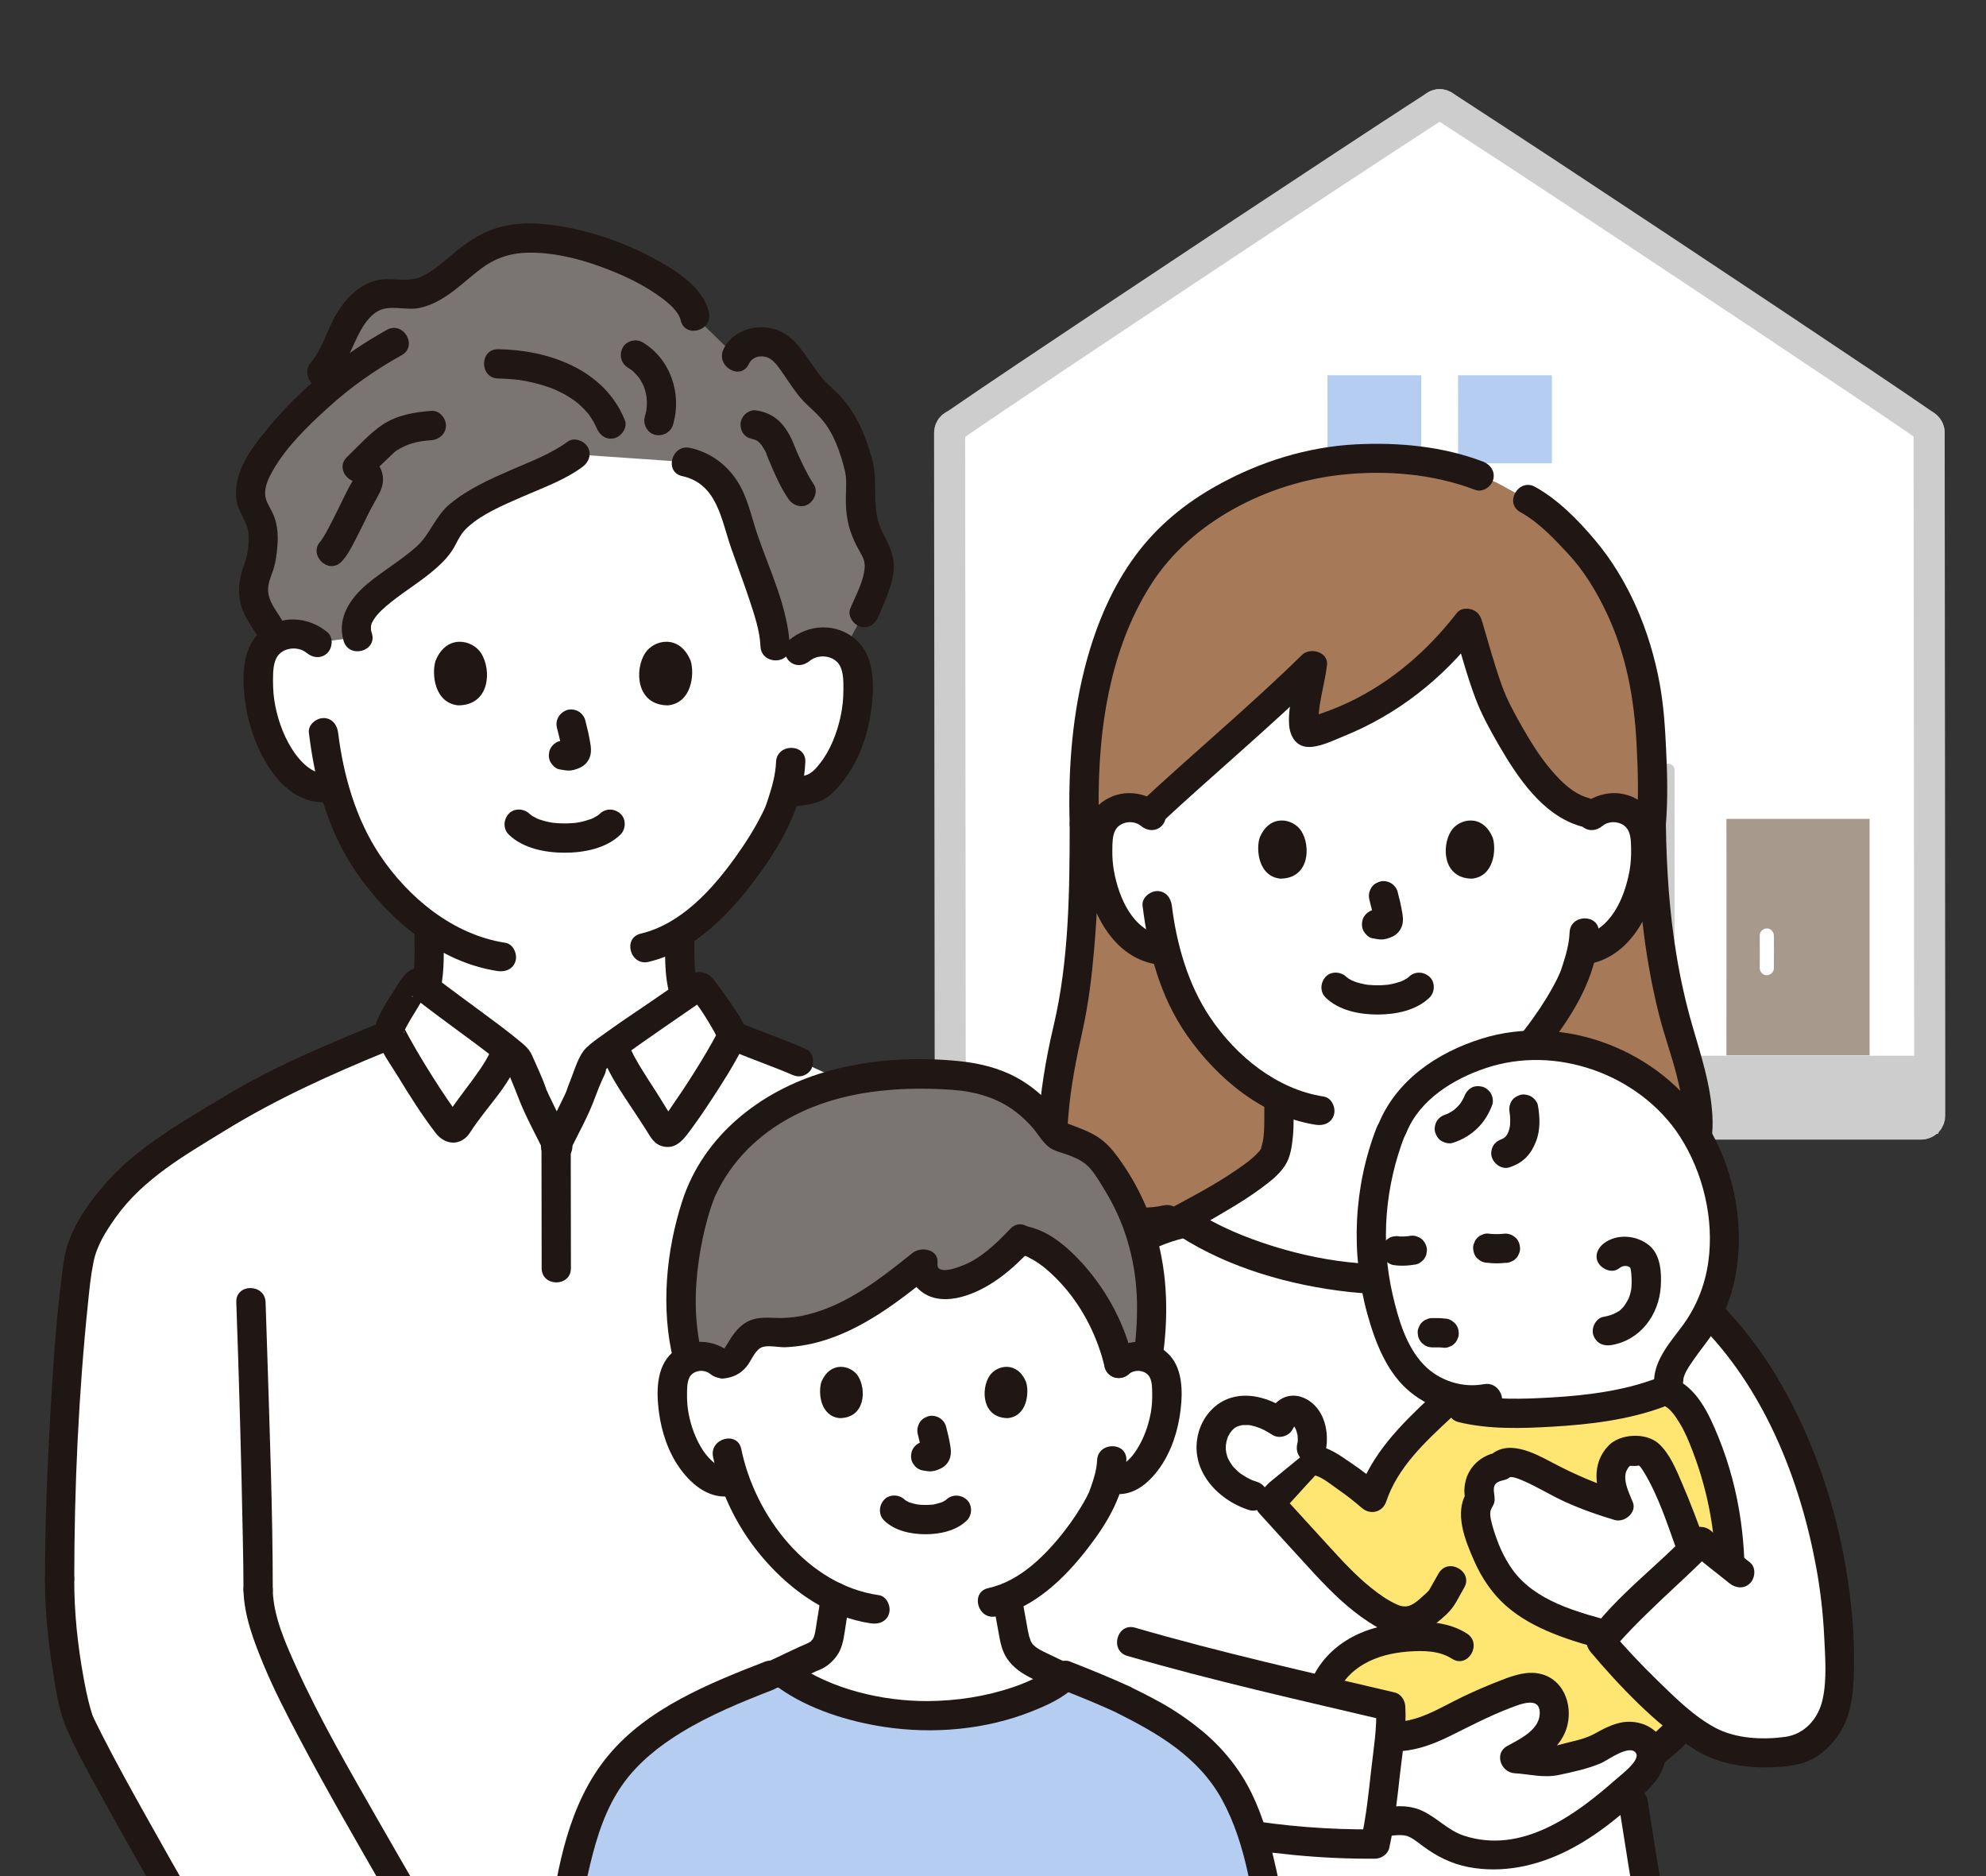 <?xml version="1.0" encoding="utf-8"?>
<!-- Generator: Adobe Illustrator 16.0.0, SVG Export Plug-In . SVG Version: 6.00 Build 0)  -->
<!DOCTYPE svg PUBLIC "-//W3C//DTD SVG 1.1//EN" "http://www.w3.org/Graphics/SVG/1.1/DTD/svg11.dtd">
<svg version="1.1" id="レイヤー_1" xmlns="http://www.w3.org/2000/svg" xmlns:xlink="http://www.w3.org/1999/xlink" x="0px"
	 y="0px" width="180px" height="170px" viewBox="0 0 180 170" enable-background="new 0 0 180 170" xml:space="preserve">
<rect x="0" y="0" width="180" height="170" fill="#333333" stroke="none"/>
<g>
	<g>
		<g>
			<g>
				<path fill="none" stroke="#CDCDCD" stroke-width="3.077" d="M86.887,92.371c-0.016-17.05-0.053-49.214-0.053-53.109
					c4.951-3.452,32.484-21.766,43.649-28.99c11.125,7.199,38.498,25.403,43.594,28.948c0,3.751,0.055,53.742,0.055,61.872
					c-0.043-0.003-0.055-0.003-0.055-0.003s-43.594,0-87.185,0C86.892,99.281,86.89,96.206,86.887,92.371L86.887,92.371z"/>
				<path fill="none" stroke="#CDCDCD" stroke-width="3.077" d="M130.159,10.826c2.705,1.745,5.398,3.514,8.092,5.279
					c3.365,2.212,6.725,4.436,10.082,6.658c3.455,2.29,6.91,4.585,10.359,6.88c2.973,1.984,5.945,3.968,8.912,5.959
					c1.916,1.287,3.838,2.574,5.736,3.883c0.139,0.099,0.275,0.189,0.412,0.286c0.285,0.2,0.713,0.05,0.875-0.232
					c0.188-0.318,0.055-0.677-0.229-0.876c-1.736-1.203-3.494-2.38-5.248-3.564c-2.871-1.927-5.744-3.849-8.623-5.766
					c-3.422-2.283-6.848-4.56-10.275-6.83c-3.4-2.256-6.801-4.503-10.207-6.747c-2.795-1.835-5.594-3.674-8.4-5.495
					c-0.277-0.182-0.559-0.361-0.838-0.542C130.114,9.268,129.472,10.373,130.159,10.826L130.159,10.826L130.159,10.826z"/>
				<path fill="none" stroke="#CDCDCD" stroke-width="3.077" d="M130.159,9.719c-2.701,1.748-5.395,3.513-8.086,5.284
					c-3.365,2.212-6.727,4.433-10.086,6.654c-3.454,2.29-6.907,4.583-10.359,6.881c-2.973,1.98-5.943,3.97-8.912,5.959
					c-1.916,1.285-3.833,2.574-5.736,3.885c-0.137,0.094-0.273,0.187-0.41,0.281c-0.283,0.199-0.414,0.561-0.229,0.876
					c0.163,0.279,0.589,0.433,0.875,0.232c1.737-1.208,3.494-2.383,5.25-3.565c2.866-1.93,5.744-3.852,8.62-5.768
					c3.421-2.281,6.847-4.559,10.276-6.83c3.398-2.255,6.802-4.503,10.208-6.746c2.795-1.839,5.59-3.675,8.396-5.496
					c0.281-0.181,0.561-0.363,0.842-0.54C131.495,10.373,130.856,9.268,130.159,9.719L130.159,9.719L130.159,9.719z"/>
			</g>
			<path fill="none" stroke="#CDCDCD" stroke-width="3.077" d="M173.438,39.22c0,0.779,0,1.562,0,2.344
				c0.002,1.488,0.002,2.984,0.004,4.475c0.004,2.057,0.004,4.108,0.006,6.162c0,2.443,0.004,4.887,0.008,7.331
				c0.002,2.657,0.006,5.312,0.008,7.976c0.002,2.73,0.006,5.461,0.006,8.189c0.004,2.622,0.008,5.236,0.008,7.855
				c0.004,2.361,0.004,4.726,0.006,7.089c0.002,1.935,0.006,3.867,0.006,5.798c0,1.332,0,2.663,0.002,3.996c0,0.216,0,0.438,0,0.654
				c0,0.825,1.279,0.825,1.279,0c0-1.167,0-2.335,0-3.504c-0.004-1.793-0.004-3.59-0.004-5.384
				c-0.004-2.271-0.006-4.544-0.008-6.816c0-2.581-0.004-5.161-0.006-7.74c-0.002-2.708-0.002-5.416-0.006-8.128
				c-0.004-2.697-0.008-5.398-0.01-8.1c-0.002-2.499-0.004-5.004-0.006-7.506c-0.002-2.165-0.004-4.33-0.008-6.494
				c-0.002-1.651-0.004-3.301-0.004-4.948c0-0.964,0-1.937-0.002-2.899c0-0.119,0-0.231,0-0.35
				C174.718,38.394,173.438,38.394,173.438,39.22L173.438,39.22L173.438,39.22z"/>
			<path fill="none" stroke="#CDCDCD" stroke-width="3.077" d="M86.196,39.22c0,0.828,0.002,1.661,0.002,2.489
				c0.001,1.495,0.002,2.988,0.003,4.481c0.003,2.02,0.005,4.039,0.007,6.059c0.003,2.377,0.006,4.751,0.008,7.128
				c0.002,2.594,0.005,5.187,0.007,7.784c0.003,2.676,0.005,5.351,0.008,8.024c0.003,2.601,0.005,5.192,0.007,7.788
				c0.004,2.352,0.006,4.706,0.008,7.061c0.002,1.971,0.003,3.949,0.005,5.922c0.003,1.457,0.003,2.907,0.003,4.362
				c0,0.258,0,0.515,0,0.771c0,0.825,1.279,0.825,1.279,0c0-1.299,0-2.6,0-3.901c-0.002-1.859-0.002-3.719-0.008-5.579
				c0-2.287-0.002-4.571-0.004-6.859c-0.003-2.539-0.004-5.078-0.008-7.623c-0.002-2.657-0.005-5.314-0.009-7.969
				c-0.001-2.645-0.003-5.278-0.009-7.919c-0.002-2.45-0.004-4.908-0.007-7.359c-0.001-2.114-0.003-4.223-0.005-6.338
				c0-1.632-0.004-3.268-0.004-4.899c-0.002-1.008-0.002-2.014-0.004-3.026c0-0.13,0-0.265,0-0.396
				C87.475,38.394,86.196,38.394,86.196,39.22L86.196,39.22L86.196,39.22z"/>
			<path fill="none" stroke="#CDCDCD" stroke-width="3.077" d="M169.45,95.636c0-4.022,0-19.035,0-21.434
				c-3.682,0-9.674,0-12.979,0c0.018,5.295,0,17.372,0,21.434"/>
			<path fill="none" stroke="#CDCDCD" stroke-width="3.077" d="M174.185,95.663c0,1.539,0,4.047,0,5.426
				c-8.455-0.003-17.088,0-23.576,0c0-1.303,0-4.037,0-5.426C157.036,95.663,170.356,95.663,174.185,95.663L174.185,95.663z"/>
			<path fill="none" stroke="#CDCDCD" stroke-width="3.077" d="M151.776,100.894c0-1.218,0-2.433,0-3.646c0-2.377,0-4.757,0-7.133
				c0-2.812,0-5.63,0-8.441c0-2.479,0-4.96,0-7.437c0-1.414,0-2.821,0-4.236c0-0.065,0-0.128,0-0.194c0-0.821-1.277-0.821-1.277,0
				c0,1.235,0,2.463,0,3.697c0,2.39,0,4.778,0,7.165c0,2.819,0,5.634,0,8.445c0,2.469,0,4.942,0,7.41c0,1.394,0,2.787,0,4.181
				c0,0.062,0,0.123,0,0.189C150.499,101.712,151.776,101.712,151.776,100.894L151.776,100.894L151.776,100.894z"/>
			<g>
				<path fill="none" stroke="#CDCDCD" stroke-width="3.077" d="M159.493,84.769c0.014,0.985,0,1.973,0,2.958
					c0,0.335,0.295,0.657,0.641,0.64c0.348-0.015,0.641-0.278,0.641-0.64c0-0.985,0.014-1.973,0-2.958
					c-0.008-0.333-0.291-0.656-0.641-0.639C159.792,84.145,159.485,84.41,159.493,84.769L159.493,84.769L159.493,84.769z"/>
				<path fill="none" stroke="#CDCDCD" stroke-width="3.077" d="M86.892,101.73c5.556,0,11.11,0,16.663,0c6.842,0,13.688,0,20.53,0
					c6.957,0,13.916,0,20.873,0c5.904,0,11.805,0,17.705,0c3.582,0,7.164,0,10.742,0c0.225,0,0.447,0,0.672,0
					c0.822,0,0.824-1.281,0-1.281c-3.246,0-6.486,0-9.732,0c-5.662,0-11.32,0-16.984,0c-6.889,0-13.779,0-20.668,0
					c-6.955,0-13.912,0-20.868,0c-5.748,0-11.494,0-17.238,0c-0.565,0-1.13,0-1.694,0C86.066,100.449,86.066,101.73,86.892,101.73
					L86.892,101.73L86.892,101.73z"/>
			</g>
			<path fill="none" stroke="#CDCDCD" stroke-width="3.077" d="M128.817,45.303c-2.41,0-6.338,0-8.504,0
				c0.014,2.863,0,5.786,0,7.981c2.043,0,6.33,0,8.504,0C128.817,51.11,128.817,46.601,128.817,45.303L128.817,45.303z"/>
			<path fill="none" stroke="#CDCDCD" stroke-width="3.077" d="M140.655,45.303c-2.416,0-6.342,0-8.508,0
				c0.016,2.863,0,5.786,0,7.981c2.043,0,6.33,0,8.508,0C140.655,51.11,140.655,46.601,140.655,45.303L140.655,45.303z"/>
			<path fill="none" stroke="#CDCDCD" stroke-width="3.077" d="M128.817,34.004c-2.41,0-6.338,0-8.504,0
				c0.014,2.861,0,5.779,0,7.979c2.043,0,6.33,0,8.504,0C128.817,39.81,128.817,35.296,128.817,34.004L128.817,34.004z"/>
			<path fill="none" stroke="#CDCDCD" stroke-width="3.077" d="M140.655,34.004c-2.416,0-6.342,0-8.508,0
				c0.016,2.861,0,5.779,0,7.979c2.043,0,6.33,0,8.508,0C140.655,39.81,140.655,35.296,140.655,34.004L140.655,34.004z"/>
		</g>
		<g>
			<g>
				<path fill="#FFFFFF" d="M86.887,92.371c-0.016-17.05-0.053-49.214-0.053-53.109c4.951-3.452,32.484-21.766,43.649-28.99
					c11.125,7.199,38.498,25.403,43.594,28.948c0,3.751,0.055,53.742,0.055,61.872c-0.043-0.003-0.055-0.003-0.055-0.003
					s-43.594,0-87.185,0C86.892,99.281,86.89,96.206,86.887,92.371L86.887,92.371z"/>
				<path fill="#CDCDCD" d="M130.159,10.826c2.705,1.745,5.398,3.514,8.092,5.279c3.365,2.212,6.725,4.436,10.082,6.658
					c3.455,2.29,6.91,4.585,10.359,6.88c2.973,1.984,5.945,3.968,8.912,5.959c1.916,1.287,3.838,2.574,5.736,3.883
					c0.139,0.099,0.275,0.189,0.412,0.286c0.285,0.2,0.713,0.05,0.875-0.232c0.188-0.318,0.055-0.677-0.229-0.876
					c-1.736-1.203-3.494-2.38-5.248-3.564c-2.871-1.927-5.744-3.849-8.623-5.766c-3.422-2.283-6.848-4.56-10.275-6.83
					c-3.4-2.256-6.801-4.503-10.207-6.747c-2.795-1.835-5.594-3.674-8.4-5.495c-0.277-0.182-0.559-0.361-0.838-0.542
					C130.114,9.268,129.472,10.373,130.159,10.826L130.159,10.826L130.159,10.826z"/>
				<path fill="#CDCDCD" d="M130.159,9.719c-2.701,1.748-5.395,3.513-8.086,5.284c-3.365,2.212-6.727,4.433-10.086,6.654
					c-3.454,2.29-6.907,4.583-10.359,6.881c-2.973,1.98-5.943,3.97-8.912,5.959c-1.916,1.285-3.833,2.574-5.736,3.885
					c-0.137,0.094-0.273,0.187-0.41,0.281c-0.283,0.199-0.414,0.561-0.229,0.876c0.163,0.279,0.589,0.433,0.875,0.232
					c1.737-1.208,3.494-2.383,5.25-3.565c2.866-1.93,5.744-3.852,8.62-5.768c3.421-2.281,6.847-4.559,10.276-6.83
					c3.398-2.255,6.802-4.503,10.208-6.746c2.795-1.839,5.59-3.675,8.396-5.496c0.281-0.181,0.561-0.363,0.842-0.54
					C131.495,10.373,130.856,9.268,130.159,9.719L130.159,9.719L130.159,9.719z"/>
			</g>
			<path fill="#CDCDCD" d="M173.438,39.22c0,0.779,0,1.562,0,2.344c0.002,1.488,0.002,2.984,0.004,4.475
				c0.004,2.057,0.004,4.108,0.006,6.162c0,2.443,0.004,4.887,0.008,7.331c0.002,2.657,0.006,5.312,0.008,7.976
				c0.002,2.73,0.006,5.461,0.006,8.189c0.004,2.622,0.008,5.236,0.008,7.855c0.004,2.361,0.004,4.726,0.006,7.089
				c0.002,1.935,0.006,3.867,0.006,5.798c0,1.332,0,2.663,0.002,3.996c0,0.216,0,0.438,0,0.654c0,0.825,1.279,0.825,1.279,0
				c0-1.167,0-2.335,0-3.504c-0.004-1.793-0.004-3.59-0.004-5.384c-0.004-2.271-0.006-4.544-0.008-6.816
				c0-2.581-0.004-5.161-0.006-7.74c-0.002-2.708-0.002-5.416-0.006-8.128c-0.004-2.697-0.008-5.398-0.01-8.1
				c-0.002-2.499-0.004-5.004-0.006-7.506c-0.002-2.165-0.004-4.33-0.008-6.494c-0.002-1.651-0.004-3.301-0.004-4.948
				c0-0.964,0-1.937-0.002-2.899c0-0.119,0-0.231,0-0.35C174.718,38.394,173.438,38.394,173.438,39.22L173.438,39.22L173.438,39.22z
				"/>
			<path fill="#CDCDCD" d="M86.196,39.22c0,0.828,0.002,1.661,0.002,2.489c0.001,1.495,0.002,2.988,0.003,4.481
				c0.003,2.02,0.005,4.039,0.007,6.059c0.003,2.377,0.006,4.751,0.008,7.128c0.002,2.594,0.005,5.187,0.007,7.784
				c0.003,2.676,0.005,5.351,0.008,8.024c0.003,2.601,0.005,5.192,0.007,7.788c0.004,2.352,0.006,4.706,0.008,7.061
				c0.002,1.971,0.003,3.949,0.005,5.922c0.003,1.457,0.003,2.907,0.003,4.362c0,0.258,0,0.515,0,0.771c0,0.825,1.279,0.825,1.279,0
				c0-1.299,0-2.6,0-3.901c-0.002-1.859-0.002-3.719-0.008-5.579c0-2.287-0.002-4.571-0.004-6.859
				c-0.003-2.539-0.004-5.078-0.008-7.623c-0.002-2.657-0.005-5.314-0.009-7.969c-0.001-2.645-0.003-5.278-0.009-7.919
				c-0.002-2.45-0.004-4.908-0.007-7.359c-0.001-2.114-0.003-4.223-0.005-6.338c0-1.632-0.004-3.268-0.004-4.899
				c-0.002-1.008-0.002-2.014-0.004-3.026c0-0.13,0-0.265,0-0.396C87.475,38.394,86.196,38.394,86.196,39.22L86.196,39.22
				L86.196,39.22z"/>
			<path fill="#A8998D" d="M169.45,95.636c0-4.022,0-19.035,0-21.434c-3.682,0-9.674,0-12.979,0c0.018,5.295,0,17.372,0,21.434"/>
			<path fill="#CDCDCD" d="M174.185,95.663c0,1.539,0,4.047,0,5.426c-8.455-0.003-17.088,0-23.576,0c0-1.303,0-4.037,0-5.426
				C157.036,95.663,170.356,95.663,174.185,95.663L174.185,95.663z"/>
			<path fill="#CDCDCD" d="M151.776,100.894c0-1.218,0-2.433,0-3.646c0-2.377,0-4.757,0-7.133c0-2.812,0-5.63,0-8.441
				c0-2.479,0-4.96,0-7.437c0-1.414,0-2.821,0-4.236c0-0.065,0-0.128,0-0.194c0-0.821-1.277-0.821-1.277,0c0,1.235,0,2.463,0,3.697
				c0,2.39,0,4.778,0,7.165c0,2.819,0,5.634,0,8.445c0,2.469,0,4.942,0,7.41c0,1.394,0,2.787,0,4.181c0,0.062,0,0.123,0,0.189
				C150.499,101.712,151.776,101.712,151.776,100.894L151.776,100.894L151.776,100.894z"/>
			<g>
				<path fill="#FFFFFF" d="M159.493,84.769c0.014,0.985,0,1.973,0,2.958c0,0.335,0.295,0.657,0.641,0.64
					c0.348-0.015,0.641-0.278,0.641-0.64c0-0.985,0.014-1.973,0-2.958c-0.008-0.333-0.291-0.656-0.641-0.639
					C159.792,84.145,159.485,84.41,159.493,84.769L159.493,84.769L159.493,84.769z"/>
				<path fill="#CDCDCD" d="M86.892,101.73c5.556,0,11.11,0,16.663,0c6.842,0,13.688,0,20.53,0c6.957,0,13.916,0,20.873,0
					c5.904,0,11.805,0,17.705,0c3.582,0,7.164,0,10.742,0c0.225,0,0.447,0,0.672,0c0.822,0,0.824-1.281,0-1.281
					c-3.246,0-6.486,0-9.732,0c-5.662,0-11.32,0-16.984,0c-6.889,0-13.779,0-20.668,0c-6.955,0-13.912,0-20.868,0
					c-5.748,0-11.494,0-17.238,0c-0.565,0-1.13,0-1.694,0C86.066,100.449,86.066,101.73,86.892,101.73L86.892,101.73L86.892,101.73z
					"/>
			</g>
			<path fill="#B4CDF0" d="M128.817,45.303c-2.41,0-6.338,0-8.504,0c0.014,2.863,0,5.786,0,7.981c2.043,0,6.33,0,8.504,0
				C128.817,51.11,128.817,46.601,128.817,45.303L128.817,45.303z"/>
			<path fill="#B4CDF0" d="M140.655,45.303c-2.416,0-6.342,0-8.508,0c0.016,2.863,0,5.786,0,7.981c2.043,0,6.33,0,8.508,0
				C140.655,51.11,140.655,46.601,140.655,45.303L140.655,45.303z"/>
			<path fill="#B4CDF0" d="M128.817,34.004c-2.41,0-6.338,0-8.504,0c0.014,2.861,0,5.779,0,7.979c2.043,0,6.33,0,8.504,0
				C128.817,39.81,128.817,35.296,128.817,34.004L128.817,34.004z"/>
			<path fill="#B4CDF0" d="M140.655,34.004c-2.416,0-6.342,0-8.508,0c0.016,2.861,0,5.779,0,7.979c2.043,0,6.33,0,8.508,0
				C140.655,39.81,140.655,35.296,140.655,34.004L140.655,34.004z"/>
		</g>
	</g>
	<g>
		<defs>
			<rect id="SVGID_1_" x="3.333" y="10" width="173.334" height="160"/>
		</defs>
		<clipPath id="SVGID_2_">
			<use xlink:href="#SVGID_1_"  overflow="visible"/>
		</clipPath>
		<g clip-path="url(#SVGID_2_)">
			<path fill="#FFFFFF" d="M72.449,58.948c0.673-0.608,1.675-0.9,2.606-0.761c0.934,0.141,1.782,0.701,2.21,1.468
				c0.303,0.54,0.4,1.151,0.456,1.751c0.206,2.353-0.26,4.759-1.329,6.908c-0.521,1.044-1.198,2.046-2.14,2.811
				c-0.76,0.601-2.127,0.558-3.078,0.729c-0.186,0.643-0.374,1.177-0.474,1.478c-0.692,1.879-4.356,8.223-9.085,11.185
				c-0.002,1.892-0.114,4.188,0.57,5.883c1.062,2.618,6.782,5.925,7.177,6.094c0,0-3.132,13.561-20.036,13.561
				S32.031,96.032,32.031,96.032c0.395-0.172,5.222-3.015,6.284-5.633c0.752-1.867,0.537-4.469,0.578-6.455
				c-1.555-1.115-3.016-2.505-4.35-4.104c-2.326-2.786-3.594-5.897-4.319-8.592c-0.156,0.041-0.241,0.061-0.241,0.061
				c-1.3,0.326-2.323-0.325-3.047-0.902c-0.944-0.765-1.621-1.768-2.143-2.814c-1.067-2.146-1.533-4.546-1.33-6.904
				c0.058-0.598,0.155-1.214,0.457-1.748c0.427-0.772,1.276-1.335,2.211-1.472c0.936-0.144,1.934,0.153,2.608,0.763
				c0,0,0.269-19.153,21.3-19.153C74.411,39.078,72.449,58.948,72.449,58.948L72.449,58.948z"/>
			<path fill="#7A7473" d="M62.19,41.866c2.48,0.493,3.916,2.354,4.649,5.202c0.772,3.015,3.63,9.198,3.401,11.964
				c0.066-0.004,0.146-0.007,0.146-0.007l2.062-0.1c0.673-0.598,1.675-0.886,2.606-0.751c0.554,0.081,1.077,0.31,1.498,0.64
				c0.921-1.704,1.789-3.309,1.789-3.309c1.041-2.591,2.008-4.188,0.798-6.071c-1.885-3.092-0.771-5.05-1.251-6.981
				c-1.012-4.046-2.145-5.22-3.959-6.877c-1.022-0.933-2.41-3.733-3.662-4.325c-1.25-0.591-3.023-0.211-3.551,1.069l-3.744-3.654
				c-0.404-2.15-4.971-4.847-9.158-6.081c-3.364-0.989-7.119-1.727-10.115,0.102c-2.283,1.392-4.102,3.979-6.775,4.017
				c-0.679,0.007-1.355-0.158-2.031-0.091c-1.592,0.156-2.779,1.546-3.513,2.972c-0.731,1.419-1.216,3.005-2.272,4.208
				c0,0,0.18,0.698,0.404,1.575c-1.852,1.589-3.541,3.37-5.031,5.302c-1.133,1.461-2.202,3.322-1.597,5.07
				c0.278,0.814,0.905,1.521,0.95,2.385c0.047,0.845-0.043,2.468-0.377,3.243c-1.414,3.284,0.637,4.459,1.508,6.521
				c0.35-0.214,0.75-0.361,1.166-0.42c0.936-0.144,1.934,0.148,2.608,0.749l3.686-0.482c-1.251-3.748,6.415-5.828,7.814-9.274
				c1.397-3.444,8.967-5.104,11.879-7.292L62.19,41.866L62.19,41.866z"/>
			<path fill="#201614" d="M60.286,85.108c-0.016,1.986-0.064,4.11,0.753,5.96c0.515,1.163,1.473,2.125,2.419,2.945
				c1.055,0.921,2.199,1.747,3.372,2.509c0.598,0.389,1.21,0.82,1.862,1.117c0.65,0.294,1.43,0.186,1.818-0.479
				c0.33-0.569,0.178-1.516-0.479-1.812c-0.585-0.266-1.132-0.65-1.672-0.994c-0.49-0.312-0.975-0.639-1.447-0.98
				c-0.576-0.407-0.843-0.61-1.369-1.056c-0.476-0.402-0.938-0.827-1.355-1.288c-0.083-0.093-0.164-0.188-0.242-0.282
				c-0.099-0.121-0.105-0.125-0.018-0.012c-0.045-0.062-0.093-0.124-0.137-0.187c-0.141-0.204-0.275-0.413-0.382-0.642
				c-0.124-0.27,0.061,0.271-0.066-0.197c-0.065-0.233-0.14-0.465-0.191-0.701c-0.085-0.385-0.133-0.77-0.161-1.163
				c-0.069-0.914-0.058-1.824-0.053-2.738C62.952,83.4,60.297,83.397,60.286,85.108L60.286,85.108L60.286,85.108z"/>
			<path fill="#201614" d="M37.561,84.895c0.009,1.516,0.094,3.103-0.33,4.578c-0.105,0.368-0.088,0.353-0.258,0.669
				c-0.119,0.219-0.256,0.428-0.4,0.628c-0.094,0.121-0.104,0.139-0.029,0.044c-0.046,0.047-0.086,0.102-0.129,0.152
				c-0.092,0.102-0.18,0.205-0.271,0.305c-0.204,0.223-0.422,0.438-0.643,0.65c-0.867,0.814-1.53,1.311-2.506,1.968
				c-0.52,0.354-1.061,0.737-1.633,1.001c-0.65,0.297-0.811,1.239-0.477,1.813c0.393,0.667,1.16,0.774,1.814,0.476
				c0.646-0.296,1.251-0.732,1.832-1.131c1.072-0.735,2.123-1.538,3.049-2.452c0.968-0.946,1.786-2.026,2.186-3.335
				c0.523-1.719,0.458-3.588,0.447-5.366C40.204,83.188,37.553,83.183,37.561,84.895L37.561,84.895L37.561,84.895z"/>
			<path fill="#201614" d="M51.448,40.021c-1.542,1.137-3.41,1.814-5.151,2.576c-1.935,0.843-3.891,1.719-5.528,3.079
				c-1.329,1.104-1.771,2.719-2.988,3.825c-1.401,1.269-3.067,2.207-4.513,3.424c-1.524,1.291-2.753,3.086-2.12,5.164
				c0.494,1.629,3.057,0.933,2.557-0.705c-0.029-0.095-0.063-0.19-0.078-0.284c0,0.026,0.015,0.159-0.003,0.004
				c-0.007-0.067,0.013-0.462-0.019-0.249c0.057-0.385,0.081-0.397,0.301-0.754c0.299-0.492,0.963-1.084,1.509-1.52
				c1.386-1.108,2.926-2.014,4.242-3.208c0.606-0.548,1.192-1.188,1.574-1.915c0.366-0.689,0.581-1.161,1.153-1.681
				c1.359-1.238,3.203-1.987,4.865-2.725c1.865-0.82,3.885-1.522,5.539-2.74c0.576-0.421,0.865-1.148,0.477-1.814
				C52.93,39.931,52.03,39.596,51.448,40.021L51.448,40.021L51.448,40.021z"/>
			<path fill="#201614" d="M61.836,43.143c3.163,0.692,3.52,3.906,4.428,6.511c0.549,1.574,1.146,3.134,1.669,4.722
				c0.44,1.345,0.935,2.779,0.991,4.186c0.072,1.702,2.729,1.709,2.654,0c-0.149-3.517-1.85-6.919-2.959-10.208
				c-0.547-1.617-0.865-3.333-1.816-4.79c-1.002-1.525-2.467-2.586-4.262-2.978C60.877,40.222,60.167,42.778,61.836,43.143
				L61.836,43.143L61.836,43.143z"/>
			<g>
				<path fill="#201614" d="M67.863,32.989c0.3-0.629,1.039-0.851,1.7-0.597c0.658,0.245,1.148,1.102,1.542,1.657
					c0.548,0.776,1.063,1.615,1.725,2.307c0.517,0.536,1.1,1.011,1.595,1.575c1.143,1.299,1.737,3.051,2.15,4.729
					c0.185,0.772,0.104,1.553,0.089,2.348c-0.019,1.035,0.075,2.089,0.397,3.074c0.231,0.709,0.562,1.375,0.934,2.021
					c0.249,0.437,0.416,0.829,0.374,1.343c-0.1,1.269-0.833,2.547-1.305,3.705c-0.271,0.663,0.294,1.46,0.927,1.635
					c0.758,0.203,1.359-0.263,1.631-0.928c0.519-1.272,1.162-2.537,1.348-3.916c0.197-1.452-0.349-2.479-0.995-3.729
					c-1.073-2.072-0.336-4.359-0.917-6.542c-0.568-2.137-1.408-4.155-2.92-5.798c-0.557-0.606-1.229-1.105-1.74-1.748
					c-0.725-0.916-1.312-1.933-2.067-2.827c-0.852-1.007-1.929-1.634-3.279-1.646c-1.41-0.018-2.856,0.695-3.478,1.994
					C64.84,33.188,67.125,34.532,67.863,32.989L67.863,32.989L67.863,32.989z"/>
				<path fill="#201614" d="M64.252,28.315c-0.547-2.426-3.355-4.052-5.377-5.102c-2.794-1.454-5.893-2.456-9.02-2.847
					c-1.504-0.194-3.05-0.184-4.525,0.206c-1.496,0.389-2.74,1.2-3.932,2.154c-1.017,0.812-1.979,1.779-3.176,2.332
					c-1.339,0.619-2.759,0.002-4.148,0.356c-1.547,0.396-2.74,1.645-3.543,2.966c-0.871,1.436-1.27,3.167-2.361,4.469
					c-1.092,1.299,0.775,3.188,1.877,1.877c0.924-1.099,1.482-2.335,2.072-3.63c0.478-1.044,1.027-2.192,2.021-2.838
					c1.098-0.709,2.586-0.105,3.824-0.346c1.174-0.228,2.224-0.854,3.164-1.569c0.994-0.754,1.898-1.633,2.942-2.326
					c1.126-0.74,2.384-1.089,3.731-1.121c2.701-0.062,5.55,0.773,8.024,1.807c1.409,0.585,2.797,1.314,4.034,2.212
					c0.74,0.534,1.654,1.311,1.831,2.101C62.07,30.685,64.628,29.982,64.252,28.315L64.252,28.315L64.252,28.315z"/>
			</g>
			<path fill="#201614" d="M35.062,29.89c-4.116,2.289-7.834,5.335-10.831,8.975c-1.504,1.826-3.163,4.012-2.783,6.525
				c0.158,1.043,0.98,1.898,1.066,2.912c0.076,0.886-0.032,1.881-0.336,2.715c-0.43,1.175-0.671,2.319-0.397,3.564
				c0.22,0.992,0.794,1.86,1.337,2.703c0.926,1.431,3.222,0.103,2.292-1.34c-0.46-0.711-1.03-1.448-1.105-2.323
				c-0.056-0.672,0.209-1.281,0.434-1.9c0.183-0.519,0.27-1.044,0.336-1.584c0.156-1.259,0.181-2.488-0.368-3.658
				c-0.231-0.496-0.584-0.977-0.66-1.531c-0.086-0.622,0.145-1.278,0.42-1.822c1.189-2.361,3.322-4.423,5.258-6.179
				c2.032-1.854,4.277-3.432,6.68-4.765C37.897,31.349,36.56,29.059,35.062,29.89L35.062,29.89L35.062,29.89z"/>
			<path fill="#201614" d="M45.153,34.296c0.499,0.01,0.996,0.036,1.49,0.088c0.115,0.008,0.229,0.021,0.345,0.036
				c0.249,0.032-0.31-0.054,0.128,0.019c0.229,0.04,0.455,0.076,0.687,0.122c0.499,0.103,0.995,0.224,1.484,0.38
				c0.22,0.066,0.438,0.143,0.655,0.222c0.129,0.049,0.26,0.095,0.385,0.149c-0.16-0.064,0.071,0.034,0.124,0.062
				c0.432,0.197,0.851,0.42,1.249,0.679c0.188,0.12,0.373,0.244,0.551,0.379c-0.17-0.129,0.148,0.129,0.145,0.129
				c0.085,0.072,0.167,0.146,0.246,0.223c0.18,0.163,0.348,0.339,0.51,0.522c0.059,0.064,0.116,0.133,0.174,0.199
				c0.254,0.305-0.105-0.183,0.113,0.155c0.123,0.186,0.247,0.373,0.357,0.564c0.067,0.119,0.129,0.241,0.189,0.364
				c0.016,0.031,0.164,0.376,0.088,0.188c0.267,0.662,0.884,1.13,1.631,0.924c0.631-0.169,1.196-0.961,0.928-1.631
				c-1.848-4.575-6.865-6.353-11.479-6.426C43.444,31.614,43.442,34.269,45.153,34.296L45.153,34.296L45.153,34.296z"/>
			<path fill="#201614" d="M56.915,33.317c0.119,0.07,0.237,0.15,0.352,0.229c0.146,0.103-0.03-0.011-0.068-0.053
				c0.039,0.048,0.11,0.091,0.16,0.135c0.194,0.174,0.35,0.382,0.537,0.563c-0.222-0.207-0.095-0.124-0.032-0.039
				c0.038,0.053,0.079,0.113,0.114,0.17c0.074,0.112,0.145,0.233,0.208,0.352c0.06,0.105,0.108,0.218,0.162,0.332
				c0.073,0.149-0.1-0.279-0.022-0.054c0.022,0.064,0.049,0.13,0.07,0.193c0.083,0.249,0.147,0.496,0.195,0.755
				c0.01,0.056,0.014,0.115,0.026,0.169c-0.082-0.344-0.021-0.169-0.012-0.066c0.013,0.138,0.021,0.278,0.026,0.418
				c0.002,0.125,0.001,0.252-0.007,0.375c-0.007,0.124-0.054,0.295-0.036,0.416c-0.016-0.103,0.044-0.28,0.002-0.06
				c-0.012,0.073-0.025,0.135-0.041,0.208c-0.029,0.139-0.066,0.273-0.107,0.41c-0.197,0.666,0.237,1.475,0.927,1.631
				c0.712,0.163,1.42-0.217,1.631-0.925c0.826-2.78-0.229-5.935-2.747-7.453c-0.595-0.359-1.484-0.148-1.814,0.477
				C56.098,32.144,56.28,32.934,56.915,33.317L56.915,33.317L56.915,33.317z"/>
			<path fill="#201614" d="M39.094,37.229c-1.523,0.113-3.128,0.388-4.424,1.255c-1.197,0.806-2.191,1.944-3.227,2.936
				c-0.895,0.857-0.141,2.159,0.938,2.264c-0.207-0.021-0.2-0.071-0.286-0.184c-0.031-0.043,0.055-0.19,0.034-0.207
				c0.011,0.004-0.186,0.316-0.204,0.34c-0.107,0.184-0.211,0.363-0.309,0.548c-0.307,0.586-0.591,1.185-0.883,1.776
				c-0.316,0.646-0.634,1.294-0.973,1.925c-0.15,0.278-0.303,0.56-0.469,0.826c-0.057,0.093-0.156,0.194-0.196,0.298
				c0.008-0.018,0.171-0.185-0.021,0.017c-1.188,1.224,0.686,3.104,1.876,1.872c0.521-0.537,0.876-1.244,1.218-1.898
				c0.44-0.836,0.848-1.685,1.262-2.529c0.322-0.652,0.717-1.271,1.027-1.927c0.79-1.652-0.321-3.342-2.077-3.509
				c0.314,0.757,0.626,1.508,0.938,2.266c0.691-0.662,1.381-1.324,2.071-1.986c0.11-0.107,0.219-0.211,0.332-0.314
				c0.058-0.045,0.12-0.096,0.177-0.147c0.172-0.162-0.249,0.157,0.033-0.02c0.951-0.606,1.851-0.851,3.16-0.944
				c0.715-0.055,1.328-0.572,1.328-1.327C40.422,37.88,39.813,37.177,39.094,37.229L39.094,37.229L39.094,37.229z"/>
			<path fill="#201614" d="M73.387,59.887c0.812-0.676,2.275-0.505,2.764,0.49c0.308,0.633,0.291,1.439,0.291,2.128
				c-0.002,0.826-0.084,1.636-0.26,2.438c-0.328,1.482-0.906,3.005-1.847,4.21c-0.355,0.457-0.771,0.954-1.347,1.108
				c-0.662,0.172-1.361,0.192-2.038,0.292c-0.712,0.099-1.1,1.004-0.927,1.631c0.209,0.766,0.917,1.027,1.631,0.927
				c0.955-0.138,1.916-0.158,2.807-0.576c0.956-0.45,1.7-1.373,2.294-2.221c1.275-1.814,1.973-4.038,2.242-6.224
				c0.248-2.024,0.251-4.637-1.397-6.107c-1.764-1.575-4.322-1.45-6.09,0.027c-0.549,0.458-0.473,1.401,0,1.876
				C72.056,60.431,72.837,60.349,73.387,59.887L73.387,59.887L73.387,59.887z"/>
			<path fill="#201614" d="M70.337,69.043c-0.046,1.15-0.361,2.261-0.72,3.352c-0.09,0.271-0.18,0.544-0.285,0.815
				c0.142-0.363-0.036,0.07-0.068,0.136c-0.054,0.106-0.102,0.213-0.154,0.318c-0.688,1.39-1.527,2.713-2.43,3.971
				c-2.1,2.937-4.956,6.107-8.607,6.964c-1.66,0.394-0.955,2.951,0.705,2.56c4.289-1.007,7.59-4.589,10.076-8.019
				c2.154-2.97,3.983-6.342,4.138-10.097C73.06,67.339,70.407,67.343,70.337,69.043L70.337,69.043L70.337,69.043z"/>
			<path fill="#201614" d="M29.676,57.292c-1.764-1.478-4.328-1.604-6.088-0.027c-1.744,1.557-1.644,4.337-1.35,6.459
				c0.529,3.838,3.277,9.864,8.095,8.867c1.672-0.343,0.964-2.9-0.704-2.559c-1.174,0.243-2.293-0.912-2.908-1.776
				c-0.896-1.265-1.459-2.758-1.766-4.271c-0.155-0.764-0.216-1.539-0.211-2.32c0.005-0.651,0-1.408,0.295-2.01
				c0.483-0.99,1.949-1.163,2.761-0.486c0.548,0.46,1.337,0.536,1.876,0C30.147,58.694,30.227,57.757,29.676,57.292L29.676,57.292
				L29.676,57.292z"/>
			<path fill="#201614" d="M27.994,66.391c0.548,4.464,1.706,8.881,4.283,12.636c2.955,4.308,7.523,8.159,12.823,8.964
				c0.705,0.106,1.426-0.177,1.631-0.926c0.173-0.627-0.214-1.523-0.927-1.635c-4.719-0.716-8.801-4.083-11.393-7.973
				c-2.196-3.297-3.302-7.3-3.765-11.066c-0.088-0.713-0.549-1.325-1.326-1.325C28.67,65.065,27.906,65.673,27.994,66.391
				L27.994,66.391L27.994,66.391z"/>
			<path fill="#FFFFFF" d="M20.143,179.281c-0.084-0.146-0.166-0.298-0.256-0.444c-0.471-0.8-0.948-1.615-1.426-2.434
				c-0.244-0.416-0.482-0.832-0.722-1.246c-0.006-0.006-0.013-0.018-0.018-0.027c-0.232-0.41-0.471-0.816-0.708-1.231
				c-0.736-1.275-1.471-2.55-2.186-3.806c-0.187-0.316-0.359-0.631-0.537-0.939c-0.203-0.354-0.397-0.702-0.597-1.053
				c-0.323-0.573-0.64-1.139-0.954-1.693c-0.941-1.67-1.818-3.248-2.592-4.677c-0.102-0.181-0.197-0.362-0.288-0.534
				c-0.187-0.357-0.373-0.687-0.548-1.021c-0.271-0.497-0.516-0.964-0.741-1.4c-0.083-0.153-0.155-0.29-0.226-0.427
				c-0.188-0.355-0.354-0.692-0.509-1.003c-0.232-0.46-0.433-0.866-0.593-1.216c-0.67-1.455-1.876-7.92-1.844-13.059
				c0-9.867,1.09-27.871,2.088-30.147c2.912-6.672,8.643-9.337,12.979-12.09c3.986-2.525,10.349-5.25,14.252-6.839
				c0,0,0.303-0.119,0.605-0.242c0-0.021,0.013-0.076,0.043-0.161c0.258-0.676,1.521-3.234,2.166-4.155
				c0.02-0.035,0.045-0.066,0.066-0.091c0.07-0.102,0.096-0.259,0.219-0.288c0.129-0.039,0.262,0.064,0.367,0.159
				c0.095,0.089,0.231,0.199,0.391,0.33c0.304,0.242,0.711,0.551,1.18,0.906c0.166,0.122,0.335,0.253,0.518,0.387
				c0.334,0.245,0.688,0.514,1.061,0.789c0.124,0.09,0.244,0.179,0.368,0.268c0.496,0.368,1.013,0.748,1.515,1.121
				c0.161,0.126,0.322,0.245,0.482,0.36c0.84,0.626,1.617,1.214,2.203,1.682c0.104,0.086,0.207,0.168,0.297,0.245
				c0.284,0.234,0.503,0.427,0.638,0.569c0.015,0.006,0.026,0.018,0.034,0.028c0.032,0.036,0.05,0.056,0.07,0.082
				c0.477,1.114,1.114,2.493,1.287,3.059c0.013,0.047,0.04,0.117,0.078,0.202c0.02,0.05,0.052,0.11,0.078,0.186
				c0.02,0.035,0.033,0.069,0.051,0.106c0.039,0.081,0.078,0.159,0.115,0.245c0.033,0.091,0.078,0.182,0.132,0.285
				c0.05,0.108,0.108,0.22,0.157,0.342c0.033,0.056,0.066,0.115,0.093,0.18c0.323,0.658,0.708,1.439,1.062,2.168
				c0.085,0.157,0.164,0.323,0.238,0.485c0.078,0.163,0.156,0.317,0.227,0.465c0.059-0.127,0.124-0.263,0.193-0.398
				c0.115-0.234,0.231-0.472,0.355-0.714c0.16-0.326,0.32-0.664,0.488-0.993c0.053-0.108,0.104-0.222,0.162-0.328
				c0.205-0.432,0.399-0.83,0.566-1.172c0.045-0.103,0.09-0.195,0.129-0.286c0.09-0.188,0.162-0.348,0.213-0.475
				c0.024-0.059,0.046-0.11,0.062-0.155c0.02-0.046,0.033-0.085,0.039-0.112c0.162-0.564,0.787-1.937,1.265-3.045
				c0.068-0.081,0.193-0.201,0.368-0.342c0.107-0.099,0.242-0.206,0.396-0.314c0.08-0.067,0.162-0.123,0.254-0.195
				c0.076-0.058,0.166-0.125,0.256-0.186c0.092-0.072,0.187-0.138,0.285-0.207c0.198-0.15,0.412-0.296,0.631-0.45
				c0.862-0.606,1.881-1.299,2.866-1.973c0.104-0.072,0.214-0.142,0.323-0.219c0.533-0.362,1.057-0.717,1.532-1.046
				c0.116-0.076,0.24-0.159,0.349-0.238c0.343-0.231,0.652-0.449,0.928-0.647c0.109-0.077,0.214-0.15,0.305-0.212
				c0.088-0.064,0.18-0.13,0.256-0.19c0.154-0.121,0.281-0.225,0.381-0.303c0.117-0.096,0.252-0.194,0.394-0.155
				c0.128,0.043,0.16,0.203,0.244,0.305c0.071,0.09,0.155,0.192,0.247,0.308c0.391,0.522,0.936,1.286,1.408,2.009
				c0.104,0.156,0.207,0.312,0.297,0.461c0.077,0.131,0.155,0.251,0.22,0.366c0.058,0.101,0.108,0.188,0.153,0.272
				c0.064,0.108,0.117,0.212,0.161,0.307c0.033,0.061,0.06,0.124,0.077,0.177c0.619,0.25,1.102,0.44,1.102,0.44
				c0.768,0.312,1.63,0.673,2.552,1.057c0.175,0.075,0.355,0.15,0.535,0.229c1.721,0.741,3.614,1.576,5.452,2.47
				c0.23,0.106,0.457,0.216,0.684,0.334c0.34,0.157,0.675,0.326,1.011,0.501c0.218,0.108,0.438,0.226,0.657,0.33
				c0.154,0.09,0.303,0.167,0.451,0.244c0.302,0.161,0.592,0.321,0.883,0.479c0.721,0.403,1.396,0.804,2.022,1.194
				c1.288,0.817,2.583,1.509,3.848,2.216c0.179,0.098,0.36,0.2,0.54,0.303c0.361,0.207,0.715,0.413,1.071,0.626
				c0.174,0.106,0.352,0.222,0.528,0.327c0.218,0.136,0.437,0.278,0.65,0.428c0.16,0.111,0.321,0.218,0.482,0.334
				c0.129,0.091,0.25,0.182,0.379,0.273c0.587,0.439,1.16,0.918,1.722,1.461c0.084,0.073,0.167,0.16,0.244,0.243
				c0.135,0.133,0.263,0.265,0.393,0.403c0.176,0.191,0.347,0.38,0.517,0.584c0.135,0.156,0.264,0.317,0.393,0.476
				c0.193,0.237,0.372,0.483,0.555,0.748c0.115,0.159,0.232,0.33,0.348,0.503c0.115,0.172,0.231,0.348,0.34,0.528
				c0.266,0.425,0.535,1.052,0.807,1.842l0.115,0.347c0.111,0.317,0.213,0.659,0.317,1.029c0.083,0.289,0.167,0.584,0.251,0.9
				c0.037,0.139,0.076,0.279,0.111,0.425c0.069,0.271,0.141,0.552,0.209,0.84c0.188,0.769,0.374,1.599,0.563,2.469
				c0.077,0.382,0.16,0.775,0.235,1.181c0.099,0.451,0.188,0.912,0.272,1.387c0.071,0.367,0.142,0.745,0.212,1.125
				c0.252,1.401,0.496,2.854,0.734,4.331c0.053,0.323,0.098,0.647,0.147,0.973c0.042,0.259,0.081,0.517,0.116,0.772
				c0.073,0.459,0.138,0.921,0.199,1.388c0.033,0.231,0.068,0.465,0.1,0.697c0.096,0.687,0.186,1.384,0.277,2.062
				c0,0.01,0.006,0.016,0,0.026c0.062,0.446,0.121,0.899,0.172,1.342c0.008,0.042,0.008,0.081,0.014,0.119
				c0.033,0.219,0.058,0.431,0.079,0.643c0.108,0.869,0.204,1.726,0.289,2.557c0.056,0.484,0.103,0.959,0.146,1.425
				c0.033,0.37,0.072,0.728,0.098,1.075c0.04,0.408,0.078,0.809,0.104,1.188c0.063,0.714,0.108,1.4,0.148,2.037
				c0.008,0.121,0.013,0.243,0.02,0.357c0.09,1.475,0.123,2.74,0.098,3.724c-0.073,1.176-0.176,2.457-0.305,3.81
				c-0.053,0.485-0.096,0.973-0.156,1.471c-0.114,1.12-0.256,2.291-0.404,3.466c-0.031,0.244-0.062,0.496-0.096,0.748
				c-0.129,0.986-0.264,1.976-0.405,2.974c-0.052,0.376-0.104,0.745-0.161,1.115c-0.098,0.646-0.187,1.284-0.285,1.917
				c-0.096,0.636-0.193,1.27-0.295,1.893c-0.033,0.208-0.066,0.406-0.098,0.607c-0.053,0.334-0.109,0.675-0.168,1.003
				c-0.026,0.18-0.059,0.359-0.091,0.543c0,0.02,0,0.036-0.005,0.052c-0.058,0.353-0.117,0.7-0.175,1.047
				c-0.058,0.345-0.116,0.688-0.175,1.021c-0.023,0.121-0.043,0.249-0.062,0.374c-0.037,0.199-0.071,0.399-0.104,0.593
				c-0.006,0.006-0.006,0.014-0.006,0.025c-0.052,0.303-0.11,0.607-0.16,0.902c-0.17,0.916-0.33,1.777-0.485,2.585
				c-0.026,0.16-0.058,0.316-0.091,0.47c-0.083,0.45-0.174,0.89-0.258,1.295c-0.039,0.2-0.076,0.4-0.119,0.593
				c-0.043,0.198-0.079,0.383-0.119,0.565c-0.018,0.102-0.045,0.205-0.062,0.302c-0.064,0.304-0.121,0.585-0.183,0.84
				c-0.044,0.174-0.076,0.336-0.115,0.485l-3.853,7.599c-3.376,0-65.013,0.586-66.006,0.586L20.143,179.281L20.143,179.281z"/>
			<path fill="#201614" d="M34.364,92.721c-4.759,1.934-9.579,3.943-13.981,6.607c-3.761,2.278-7.765,4.479-10.72,7.805
				c-1.445,1.622-2.871,3.597-3.545,5.689c-0.349,1.082-0.445,2.282-0.586,3.401c-0.497,3.971-0.744,7.972-0.972,11.966
				c-0.278,4.952-0.479,9.92-0.483,14.882c0,1.707,2.652,1.709,2.654,0c0.004-8.34,0.391-16.747,1.25-25.049
				c0.145-1.407,0.23-2.319,0.492-3.654c0.295-1.486,1.102-2.767,1.998-4.031c2.51-3.535,6.306-5.671,9.92-7.893
				c4.656-2.863,9.621-5.105,14.678-7.169c0.662-0.268,1.133-0.878,0.928-1.628C35.824,93.018,35.032,92.448,34.364,92.721
				L34.364,92.721L34.364,92.721z"/>
			<path fill="#201614" d="M51.745,114.919c-0.007-3.683-0.016-7.367-0.016-11.05c0-1.71-2.652-1.712-2.652,0
				c0,3.683,0.006,7.367,0.016,11.05C49.096,116.63,51.75,116.632,51.745,114.919L51.745,114.919L51.745,114.919z"/>
			<path fill="#201614" d="M51.735,103.302c-0.455-0.941-0.922-1.882-1.381-2.819c-0.195-0.394-0.389-0.789-0.576-1.189
				c-0.073-0.153-0.143-0.308-0.212-0.46c-0.149-0.311,0.022,0.108-0.05-0.114c-0.35-1.051-0.84-2.055-1.283-3.062
				c-0.236-0.545-0.586-0.868-1.025-1.229c-1.199-1.001-2.469-1.924-3.723-2.854c-0.699-0.513-1.397-1.028-2.098-1.548
				c-0.293-0.219-0.588-0.437-0.879-0.655c-0.132-0.099-0.263-0.2-0.396-0.298c-0.068-0.05-0.413-0.317-0.231-0.175
				c-0.529-0.413-1.047-0.987-1.713-1.124c-1.229-0.249-1.828,1.021-2.396,1.885c-0.477,0.725-0.947,1.455-1.332,2.232
				c-0.299,0.6-0.605,1.249-0.402,1.929c0.397,1.338,1.373,2.639,2.086,3.812c1.045,1.717,2.131,3.424,3.352,5.023
				c0.885,1.156,2.34,1.213,3.145-0.058c0.371-0.585,0.79-1.137,1.207-1.687c1.098-1.444,2.415-2.922,3.042-4.648
				c0.583-1.611-1.979-2.305-2.56-0.71c-0.072,0.196,0.104-0.158-0.062,0.135c-0.066,0.113-0.127,0.234-0.192,0.346
				c-0.171,0.297-0.358,0.58-0.549,0.863c-0.422,0.62-0.873,1.225-1.326,1.825c-0.687,0.907-1.343,1.826-1.985,2.762
				c0.16-0.159,0.318-0.312,0.479-0.474c0.018-0.012,0.035-0.023,0.055-0.033c0.234,0,0.47,0,0.705,0
				c0.286,0.303,0.361,0.369,0.225,0.197c-0.055-0.07-0.11-0.146-0.164-0.216c-0.114-0.157-0.227-0.312-0.338-0.467
				c-0.215-0.299-0.427-0.605-0.636-0.912c-0.438-0.646-0.863-1.297-1.279-1.957c-0.75-1.186-1.479-2.387-2.157-3.617
				c-0.194-0.345-0.369-0.702-0.553-1.054c-0.109-0.209,0.08,0.281,0.053,0.125c-0.039-0.246,0.126,0.632,0.012,0.487
				c-0.017-0.018,0.118-0.331,0.061-0.188c-0.061,0.146,0.094-0.181,0.109-0.21c0.307-0.583,0.646-1.148,0.999-1.705
				c0.291-0.462,0.595-1.086,0.99-1.465c-0.429,0.11-0.86,0.225-1.289,0.34c-0.209-0.035-0.21-0.168-0.001,0.005
				c0.092,0.077,0.189,0.152,0.285,0.232c0.302,0.242,0.61,0.472,0.918,0.709c0.659,0.505,1.328,0.996,1.991,1.486
				c1.341,0.992,2.87,2.103,4.059,3.036c0.374,0.296,0.903,0.61,1.183,1.003c0.122,0.168,0.343,0.868,0.508,1.237
				c0.191,0.451,0.369,0.898,0.542,1.352c0.685,1.803,1.66,3.511,2.492,5.247C50.181,106.181,52.467,104.839,51.735,103.302
				L51.735,103.302L51.735,103.302z"/>
			<path fill="#201614" d="M51.473,104.652c0.844-1.765,1.858-3.5,2.513-5.347c0.177-0.494,0.382-0.975,0.591-1.456
				c0.095-0.214,0.244-0.474,0.307-0.7c0.102-0.378-0.025-0.145,0.095-0.306c0.373-0.491,0.585-0.489,1.126-0.875
				c2.536-1.828,5.387-3.771,7.813-5.447c-0.221,0.062-0.446,0.123-0.668,0.185c0.069-0.011,0.138-0.017,0.207-0.024
				c-0.313-0.132-0.626-0.263-0.938-0.39c0.783,0.713,1.584,2.115,2.199,3.163c0.116,0.192,0.203,0.469,0.347,0.64
				c-0.054-0.131-0.066-0.16-0.042-0.081c0.062,0.221,0.072,0.049,0.029-0.512c-0.023,0.157-0.026-0.052,0.02-0.033
				c-0.018-0.007,0.08-0.157-0.016,0.03c-0.048,0.087-0.086,0.176-0.131,0.258c-0.105,0.207-0.217,0.408-0.331,0.614
				c-0.675,1.208-1.403,2.391-2.153,3.555c-0.441,0.687-0.895,1.367-1.361,2.034c-0.377,0.542-0.748,1.195-1.248,1.631
				c0.196-0.108,0.391-0.223,0.587-0.336c0.144,0.027,0.288,0.061,0.429,0.098c0.161,0.156,0.318,0.316,0.479,0.477
				c-0.703-0.948-1.292-2.028-1.938-3.021c-0.435-0.661-0.867-1.331-1.28-2.009c-0.173-0.283-0.343-0.568-0.505-0.861
				c-0.07-0.128-0.141-0.255-0.207-0.385c-0.025-0.051-0.24-0.534-0.108-0.209c-0.27-0.663-0.882-1.133-1.632-0.926
				c-0.628,0.173-1.199,0.965-0.928,1.631c0.633,1.548,1.611,2.949,2.524,4.34c0.435,0.661,0.878,1.315,1.301,1.989
				c0.409,0.65,0.728,1.32,1.559,1.508c1.282,0.29,1.987-0.84,2.642-1.727c0.627-0.848,1.219-1.728,1.797-2.613
				c0.949-1.459,1.902-2.942,2.689-4.499c0.283-0.555,0.52-1.057,0.355-1.692c-0.192-0.757-0.715-1.476-1.133-2.115
				c-0.523-0.799-1.105-1.54-1.659-2.314c-0.754-1.049-1.742-1.083-2.781-0.271c-0.144,0.113,0.214-0.155-0.04,0.027
				c-0.102,0.077-0.203,0.148-0.305,0.223c-0.27,0.194-0.541,0.385-0.817,0.574c-0.665,0.462-1.335,0.92-2.005,1.377
				c-1.391,0.94-2.785,1.879-4.147,2.862c-0.526,0.378-1.089,0.754-1.556,1.212c-0.739,0.713-1.082,2.055-1.465,2.995
				c-0.092,0.225-0.182,0.448-0.258,0.67c-0.03,0.093-0.139,0.399-0.032,0.139c-0.179,0.437-0.403,0.868-0.611,1.299
				c-0.533,1.092-1.079,2.18-1.604,3.279C48.448,104.849,50.735,106.193,51.473,104.652L51.473,104.652L51.473,104.652z"/>
			<path fill="#201614" d="M21.417,117.996c0.254,7.121,0.453,14.253,0.59,21.38c0.031,1.555,0.062,3.112,0.062,4.666
				c0.001,1.71,2.655,1.714,2.653,0c-0.003-7.054-0.274-14.107-0.49-21.155c-0.051-1.629-0.104-3.261-0.161-4.891
				C24.009,116.292,21.356,116.286,21.417,117.996L21.417,117.996L21.417,117.996z"/>
			<g>
				<path fill="#201614" d="M22.068,144.042c0.04,2.347,0.937,4.67,1.823,6.814c0.945,2.27,2.076,4.457,3.227,6.635
					c2.635,4.988,5.475,9.865,8.285,14.76c1.277,2.222,2.557,4.444,3.764,6.704c0.807,1.506,3.098,0.17,2.292-1.339
					c-2.273-4.25-4.75-8.392-7.135-12.576c-2.62-4.591-5.317-9.208-7.497-14.033c-0.961-2.13-2.066-4.593-2.105-6.965
					C24.692,142.338,22.038,142.334,22.068,144.042L22.068,144.042L22.068,144.042z"/>
				<path fill="#201614" d="M22.346,180.39c-3.109-5.201-6.119-10.463-9.077-15.753c-1.382-2.469-2.759-4.95-4.044-7.476
					c-0.171-0.336-0.34-0.672-0.504-1.01c-0.06-0.121-0.117-0.239-0.176-0.359c-0.022-0.05-0.23-0.518-0.123-0.255
					c0.076,0.185-0.057-0.154-0.076-0.224c-0.063-0.192-0.119-0.385-0.174-0.577c-0.257-0.927-0.445-1.871-0.615-2.815
					c-0.529-2.917-0.836-5.889-0.828-8.85c0.004-1.708-2.65-1.71-2.654,0c-0.006,2.766,0.277,5.531,0.706,8.264
					c0.289,1.866,0.574,3.842,1.37,5.574c1.19,2.598,2.631,5.105,4.014,7.61c1.535,2.772,3.104,5.527,4.682,8.275
					c1.715,2.992,3.44,5.975,5.207,8.935C20.929,183.194,23.227,181.858,22.346,180.39L22.346,180.39L22.346,180.39z"/>
			</g>
			<path fill="#201614" d="M23.575,183.341c1.887-1.84,3.965-3.493,6.094-5.04c1.197-0.874,2.416-1.706,3.676-2.481
				c0.56-0.347,1.126-0.68,1.707-0.99c0.289-0.159,0.58-0.309,0.876-0.455c0.139-0.066,0.278-0.13,0.42-0.196
				c0.031-0.014,0.387-0.169,0.22-0.101c0.66-0.273,1.135-0.879,0.926-1.633c-0.173-0.621-0.968-1.197-1.633-0.924
				c-2.705,1.125-5.168,2.771-7.529,4.488c-2.311,1.682-4.584,3.461-6.635,5.453C20.469,182.652,22.346,184.53,23.575,183.341
				L23.575,183.341L23.575,183.341z"/>
			<path fill="#201614" d="M68.444,39.826c-0.391-0.05-0.104-0.006-0.021,0.017c0.047,0.011,0.287,0.073,0.076,0.016
				c-0.199-0.047,0.008,0.017,0.062,0.048c0.059,0.035,0.146,0.11,0.209,0.136c-0.104-0.037-0.197-0.165-0.039-0.023
				c0.051,0.05,0.104,0.098,0.152,0.151c0.045,0.046,0.115,0.16,0.172,0.192c-0.094-0.059-0.146-0.2-0.027-0.024
				c0.096,0.136,0.179,0.272,0.256,0.416c0.037,0.07,0.212,0.323,0.19,0.395c-0.069-0.166-0.087-0.212-0.052-0.116
				c0.015,0.037,0.027,0.069,0.039,0.104c0.023,0.055,0.042,0.108,0.066,0.164c0.053,0.133,0.105,0.263,0.16,0.391
				c0.5,1.201,1.034,2.428,1.768,3.515c0.387,0.574,1.185,0.878,1.814,0.476c0.57-0.373,0.891-1.2,0.475-1.817
				c-0.361-0.535-0.662-1.11-0.948-1.695c-0.155-0.313-0.304-0.63-0.447-0.948c-0.069-0.16-0.138-0.318-0.204-0.476
				c0.164,0.381-0.032-0.075-0.072-0.185c-0.311-0.789-0.64-1.489-1.197-2.139c-0.641-0.737-1.477-1.125-2.432-1.247
				c-0.312-0.042-0.728,0.176-0.939,0.389c-0.23,0.228-0.402,0.604-0.388,0.937c0.016,0.344,0.128,0.696,0.388,0.939
				C67.781,39.692,68.073,39.78,68.444,39.826L68.444,39.826L68.444,39.826z"/>
			<path fill="#201614" d="M66.432,95.271c0.869,0.355,1.75,0.685,2.627,1.026c0.502,0.19,1.002,0.388,1.499,0.583
				c0.249,0.099,0.496,0.196,0.743,0.299c0.068,0.028,0.4,0.167,0.186,0.078c-0.213-0.09-0.009-0.005,0.039,0.018
				c0.062,0.025,0.123,0.053,0.186,0.083c0.341,0.146,0.65,0.235,1.023,0.13c0.309-0.083,0.641-0.322,0.793-0.607
				c0.303-0.574,0.203-1.518-0.476-1.818c-1.945-0.848-3.948-1.554-5.917-2.346c-0.299-0.121-0.756-0.023-1.021,0.129
				c-0.275,0.163-0.539,0.479-0.609,0.799C65.329,94.411,65.74,94.995,66.432,95.271L66.432,95.271L66.432,95.271z"/>
			<path fill="#201614" d="M46.108,75.621c1.296,1.262,3.325,1.647,5.066,1.647c1.742,0,3.771-0.383,5.065-1.647
				c0.499-0.492,0.524-1.396,0-1.881c-0.534-0.489-1.347-0.519-1.877,0c-0.05,0.051-0.288,0.245-0.084,0.088
				c0.202-0.155-0.108,0.066-0.177,0.111c-0.108,0.064-0.215,0.126-0.329,0.185c-0.075,0.036-0.153,0.069-0.23,0.106
				c0.14-0.066,0.193-0.073,0.021-0.015c-0.363,0.124-0.725,0.232-1.1,0.302c-0.018,0.002-0.41,0.063-0.146,0.028
				c-0.111,0.015-0.225,0.028-0.338,0.035c-0.268,0.021-0.537,0.033-0.805,0.033c-0.245,0-0.492-0.008-0.738-0.028
				c-0.135-0.008-0.271-0.02-0.406-0.04c0.191,0.025,0-0.002-0.088-0.02c-0.376-0.066-0.752-0.165-1.112-0.293
				c-0.069-0.026-0.351-0.162-0.025-0.003c-0.064-0.031-0.128-0.062-0.194-0.091c-0.122-0.062-0.245-0.127-0.365-0.2
				c-0.08-0.054-0.175-0.148-0.264-0.18c0.241,0.088,0.222,0.189,0.104,0.073c-0.031-0.028-0.066-0.062-0.099-0.093
				c-0.498-0.484-1.39-0.53-1.878,0C45.625,74.266,45.58,75.099,46.108,75.621L46.108,75.621L46.108,75.621z"/>
			<path fill="#201614" d="M50.482,65.97c0.183,0.697,0.359,1.407,0.463,2.123c-0.013-0.119-0.029-0.234-0.048-0.352
				c0.014,0.097,0.019,0.193,0.01,0.292c0.016-0.116,0.031-0.233,0.048-0.353c-0.009,0.044-0.019,0.084-0.033,0.135
				c0.045-0.104,0.09-0.214,0.135-0.316c-0.015,0.027-0.028,0.057-0.047,0.082c0.069-0.09,0.138-0.181,0.208-0.267
				c-0.024,0.024-0.044,0.045-0.07,0.067c0.09-0.073,0.178-0.139,0.27-0.21c-0.056,0.037-0.111,0.065-0.17,0.09
				c0.105-0.044,0.212-0.09,0.318-0.133c-0.094,0.038-0.187,0.066-0.285,0.084c0.116-0.018,0.235-0.032,0.353-0.05
				c-0.088,0.013-0.177,0.013-0.267,0c0.119,0.018,0.236,0.032,0.354,0.05c-0.102-0.014-0.2-0.041-0.301-0.053
				c-0.176-0.055-0.354-0.065-0.528-0.023c-0.176,0.007-0.341,0.059-0.493,0.156c-0.276,0.159-0.538,0.472-0.611,0.792
				c-0.076,0.338-0.06,0.722,0.134,1.021c0.173,0.271,0.463,0.566,0.795,0.612c0.249,0.034,0.491,0.097,0.745,0.105
				c0.399,0.019,0.77-0.105,1.127-0.27c0.444-0.205,0.794-0.617,0.913-1.098c0.102-0.408,0.061-0.746-0.012-1.161
				c-0.114-0.682-0.271-1.36-0.447-2.034c-0.086-0.32-0.324-0.626-0.611-0.793c-0.285-0.164-0.703-0.237-1.023-0.132
				C50.715,64.562,50.292,65.249,50.482,65.97L50.482,65.97L50.482,65.97z"/>
			<path fill="#201614" d="M39.472,59.887c-0.356,1.152-0.123,3.802,2.06,4.029c2.889-0.015,3.042-3.222,2.07-4.733
				C42.806,57.949,40.465,57.435,39.472,59.887L39.472,59.887z"/>
			<path fill="#201614" d="M62.6,59.887c0.356,1.152,0.124,3.802-2.061,4.029c-2.891-0.015-3.044-3.222-2.07-4.733
				C59.266,57.949,61.604,57.435,62.6,59.887L62.6,59.887z"/>
			<path fill="#A67958" d="M150.983,88.633c-0.674-3.429-1.25-7.982-1.322-13.927c0.275-3.152-0.012-7.706-0.137-9.455
				c-0.432-6.068-3.145-12.842-7.047-16.607c-1.688-1.624-2.178-2.387-4.014-3.382c0,0-1.436-0.781-2.875-1.562
				c-0.766-0.295-1.533-0.589-1.533-0.589c-2.711-1.045-5.234-1.55-9.996-1.55c-7.801,0-14.75,4.021-17.833,6.974
				c-5.113,4.894-8.357,13.837-7.948,26.172c0.001,8.985-0.685,15.469-1.642,19.146c-0.657,2.525-1.213,6.722-1.234,9.286
				c-0.034,4.191,4.188,8.784,10.414,7.367c0,0,7.318-1.887,16.487-2.162c9.168-0.283,21.557,0.957,21.557,0.957
				c5.568,2.149,10.086-2.842,10.053-7.031c-0.023-2.566-0.41-4.543-1.203-7.016C152.245,93.805,151.575,91.657,150.983,88.633
				L150.983,88.633z"/>
			<path fill="#FFFFFF" d="M106.292,110.846c0.297-0.128,8.393-4.226,9.191-6.196c0.607-1.502,0.377-3.637,0.447-5.159
				c-2.295-1.112-4.412-2.901-6.271-5.13c-2.244-2.682-3.412-5.696-4.053-8.253c-0.352-0.01-0.57-0.026-0.57-0.026
				c-0.859-0.13-1.671-0.521-2.334-1.052c-0.861-0.694-1.48-1.612-1.957-2.564c-0.977-1.967-1.398-4.162-1.213-6.314
				c0.053-0.547,0.14-1.106,0.416-1.601c0.391-0.702,1.166-1.218,2.021-1.346c0.773-0.111,1.6,0.1,2.203,0.553
				c4.639-4.945,10.08-8.866,14.777-13.477c-0.247,2.075-1.555,6.471-0.168,6.061c5.827-1.67,10.516-5.072,14.211-9.877
				c0.773,2.583,1.754,6.243,2.654,7.934c1.391,2.606,4.746,9.168,8.881,9.331c0.596-0.435,1.4-0.634,2.154-0.524
				c0.854,0.128,1.633,0.644,2.023,1.346c0.275,0.494,0.365,1.054,0.416,1.601c0.186,2.152-0.238,4.348-1.215,6.314
				c-0.477,0.952-1.096,1.87-1.959,2.564c-0.721,0.575-1.621,0.993-2.57,1.081c-0.219,0.996-0.537,1.891-0.674,2.306
				c-0.699,1.899-4.729,8.801-9.723,10.973c0.086,1.531-0.17,3.723,0.453,5.261c0.795,1.971,8.139,6.068,8.432,6.196
				c0,0-8.449,10.553-19.285,10.553C111.746,121.398,106.292,110.846,106.292,110.846L106.292,110.846z"/>
			<path fill="#201614" d="M96.95,74.706c-0.004,6.039-0.061,12.328-1.455,18.238c-0.708,3.003-1.227,6.049-1.386,9.135
				c-0.136,2.674,0.603,5.133,2.479,7.104c2.491,2.612,6.139,3.341,9.581,2.6c1.668-0.36,0.965-2.919-0.705-2.556
				c-2.533,0.546-5.174-0.002-6.998-1.924c-0.73-0.764-1.27-1.696-1.545-2.714c-0.303-1.121-0.186-2.301-0.095-3.445
				c0.207-2.675,0.733-5.252,1.312-7.86c0.52-2.346,0.803-4.745,1.017-7.132c0.341-3.806,0.448-7.627,0.452-11.445
				C99.606,72.999,96.954,72.995,96.95,74.706L96.95,74.706L96.95,74.706z"/>
			<path fill="#201614" d="M148.333,74.706c0.082,5.824,0.615,11.692,2.061,17.349c0.467,1.818,1.111,3.583,1.574,5.396
				c0.67,2.629,1.135,5.609-0.369,8.026c-1.613,2.594-4.533,3.594-7.385,2.544c-1.605-0.59-2.297,1.975-0.707,2.559
				c3.051,1.124,6.344,0.439,8.734-1.752c2.211-2.025,3.131-4.812,2.961-7.752c-0.166-2.817-1.025-5.409-1.803-8.095
				c-0.613-2.104-1.088-4.253-1.451-6.424c-0.65-3.914-0.906-7.887-0.961-11.851C150.964,72.999,148.31,72.993,148.333,74.706
				L148.333,74.706L148.333,74.706z"/>
			<path fill="#201614" d="M145.239,74.84c0.656-0.546,1.803-0.424,2.271,0.3c0.309,0.481,0.309,1.158,0.324,1.7
				c0.016,0.692-0.02,1.392-0.143,2.069c-0.449,2.46-1.697,5.404-4.428,5.896c-0.707,0.127-1.105,0.983-0.928,1.632
				c0.203,0.743,0.924,1.054,1.631,0.922c4.176-0.747,6.168-5.459,6.482-9.241c0.162-1.948,0.004-4.167-1.68-5.43
				c-1.658-1.24-3.861-1.018-5.408,0.28c-0.549,0.456-0.475,1.396,0,1.871C143.907,75.382,144.688,75.306,145.239,74.84
				L145.239,74.84L145.239,74.84z"/>
			<path fill="#201614" d="M142.259,84.495c-0.041,1.043-0.33,2.047-0.654,3.032c-0.082,0.25-0.166,0.502-0.264,0.744
				c0.146-0.372-0.143,0.292-0.195,0.4c-0.627,1.259-1.387,2.462-2.205,3.604c-1.902,2.666-4.494,5.549-7.807,6.33
				c-1.66,0.389-0.959,2.947,0.705,2.558c3.953-0.932,6.996-4.231,9.285-7.395c1.979-2.732,3.648-5.832,3.789-9.274
				C144.981,82.788,142.327,82.792,142.259,84.495L142.259,84.495L142.259,84.495z"/>
			<path fill="#201614" d="M105.288,72.969c-1.546-1.302-3.744-1.516-5.406-0.28c-1.684,1.257-1.84,3.484-1.679,5.43
				c0.313,3.782,2.308,8.494,6.481,9.241c0.706,0.132,1.43-0.187,1.634-0.922c0.175-0.646-0.22-1.505-0.928-1.632
				c-2.733-0.492-3.979-3.437-4.43-5.896c-0.117-0.646-0.155-1.299-0.144-1.951c0.01-0.557,0-1.235,0.276-1.739
				c0.435-0.795,1.641-0.944,2.319-0.379c0.551,0.463,1.339,0.536,1.875,0C105.761,74.369,105.842,73.425,105.288,72.969
				L105.288,72.969L105.288,72.969z"/>
			<path fill="#201614" d="M103.555,82.067c0.51,4.138,1.584,8.234,3.996,11.702c2.725,3.925,6.883,7.415,11.724,8.154
				c0.709,0.106,1.427-0.178,1.632-0.929c0.172-0.626-0.215-1.522-0.927-1.629c-4.259-0.655-7.941-3.662-10.3-7.171
				c-2.025-3.009-3.048-6.694-3.47-10.128c-0.09-0.709-0.55-1.322-1.329-1.322C104.234,80.745,103.469,81.352,103.555,82.067
				L103.555,82.067L103.555,82.067z"/>
			<path fill="#201614" d="M131.782,57.052c0.617,2.076,1.176,4.185,1.941,6.219c0.547,1.451,1.293,2.809,2.068,4.154
				c1.711,2.955,3.996,6.451,7.475,7.445c1.645,0.471,2.346-2.088,0.705-2.559c-1.412-0.4-2.502-1.501-3.426-2.588
				c-1.031-1.219-1.873-2.595-2.656-3.977c-0.666-1.18-1.314-2.354-1.77-3.631c-0.678-1.894-1.207-3.844-1.779-5.771
				C133.856,54.71,131.296,55.405,131.782,57.052L131.782,57.052L131.782,57.052z"/>
			<path fill="#201614" d="M132.042,55.542c-2.648,3.411-5.91,6.258-9.834,8.11c-0.939,0.449-1.91,0.819-2.903,1.142
				c-0.197,0.064-0.742,0.124-0.876,0.269c0.057-0.011,0.116-0.014,0.173-0.025c0.484,0.044,0.786,0.249,0.901,0.622
				c-0.042-0.006-0.014-0.01-0.018-0.107c-0.007-0.148-0.002-0.295,0.005-0.44c0.076-1.624,0.579-3.219,0.782-4.831
				c0.156-1.2-1.517-1.667-2.264-0.938c-4.762,4.666-9.896,8.934-14.774,13.476c-1.253,1.167,0.627,3.041,1.877,1.874
				c4.876-4.54,10.012-8.811,14.775-13.475c-0.757-0.311-1.51-0.626-2.266-0.938c-0.205,1.615-0.913,3.619-0.782,5.4
				c0.07,0.983,0.587,1.945,1.685,2.003c1.055,0.05,2.354-0.604,3.309-0.993c4.816-1.947,8.906-5.175,12.086-9.271
				c0.439-0.568,0.551-1.324,0-1.877C133.462,55.083,132.485,54.972,132.042,55.542L132.042,55.542L132.042,55.542z"/>
			<path fill="#201614" d="M134.409,41.829c-3.643-1.388-7.639-1.759-11.514-1.564c-4.418,0.222-8.75,1.586-12.604,3.736
				c-2.888,1.605-5.391,3.657-7.361,6.315c-2.066,2.784-3.465,6.054-4.393,9.38c-1.357,4.866-1.74,9.978-1.588,15.01
				c0.055,1.702,2.709,1.71,2.656,0c-0.23-7.417,0.66-15.41,4.747-21.793c3.636-5.678,10.528-9.142,17.111-9.88
				c4.082-0.457,8.389-0.111,12.24,1.355c0.668,0.258,1.455-0.279,1.633-0.929C135.54,42.718,135.081,42.089,134.409,41.829
				L134.409,41.829L134.409,41.829z"/>
			<path fill="#201614" d="M150.987,74.706c0.186-2.268,0.129-4.549,0.02-6.814c-0.094-2.004-0.225-4.006-0.588-5.98
				c-0.861-4.68-2.795-9.356-5.885-13.007c-1.521-1.801-3.33-3.641-5.4-4.788c-1.494-0.83-2.834,1.461-1.338,2.29
				c1.672,0.929,3.016,2.365,4.312,3.753c1.467,1.575,2.592,3.444,3.508,5.381c1.783,3.77,2.506,7.775,2.715,11.908
				c0.127,2.413,0.201,4.844,0.002,7.258C148.192,76.408,150.847,76.396,150.987,74.706L150.987,74.706L150.987,74.706z"/>
			<path fill="#201614" d="M131.673,99.899c0.02,1.683-0.145,3.501,0.48,5.106c0.35,0.894,1.033,1.581,1.752,2.192
				c1.73,1.477,3.688,2.708,5.643,3.859c0.539,0.319,1.078,0.673,1.65,0.936c0.65,0.299,1.43,0.184,1.814-0.475
				c0.334-0.574,0.178-1.513-0.477-1.813c-1.277-0.591-2.49-1.424-3.672-2.185c-0.461-0.293-0.92-0.596-1.373-0.91
				c-0.215-0.15-0.43-0.302-0.641-0.452c-0.113-0.082-0.223-0.162-0.334-0.246c-0.045-0.036-0.094-0.072-0.141-0.105
				c-0.172-0.13,0.236,0.191-0.047-0.038c-0.365-0.291-0.727-0.587-1.064-0.912c-0.139-0.132-0.271-0.268-0.398-0.408
				c-0.051-0.06-0.1-0.124-0.15-0.184c0.166,0.191,0.084,0.132,0.002-0.02c-0.039-0.069-0.08-0.138-0.115-0.209
				c0.125,0.264-0.039-0.182-0.064-0.278c-0.102-0.378-0.146-0.696-0.172-1.09c-0.066-0.918-0.029-1.848-0.041-2.769
				C134.304,98.194,131.649,98.188,131.673,99.899L131.673,99.899L131.673,99.899z"/>
			<path fill="#201614" d="M114.591,99.899c-0.011,0.835,0.019,1.668-0.022,2.504c-0.02,0.359-0.046,0.7-0.113,1.032
				c-0.039,0.188-0.102,0.372-0.145,0.562c-0.068,0.294,0.08-0.059-0.043,0.129c-0.039,0.056-0.08,0.119-0.113,0.174
				c-0.127,0.233,0.176-0.174,0.021-0.022c-0.146,0.136-0.271,0.291-0.418,0.43c-0.155,0.147-0.319,0.286-0.483,0.424
				c-0.092,0.076-0.182,0.149-0.275,0.223c0.228-0.179-0.077,0.05-0.154,0.107c-1.769,1.297-3.702,2.386-5.635,3.42
				c-0.522,0.279-1.046,0.577-1.586,0.824c-0.654,0.295-0.812,1.239-0.478,1.813c0.394,0.671,1.163,0.773,1.817,0.475
				c1.462-0.658,2.871-1.498,4.25-2.316c1.045-0.616,2.082-1.265,3.06-1.987c0.812-0.605,1.677-1.252,2.224-2.124
				c0.48-0.765,0.604-1.758,0.688-2.634c0.096-1.008,0.049-2.021,0.062-3.032C117.264,98.192,114.614,98.188,114.591,99.899
				L114.591,99.899L114.591,99.899z"/>
			<path fill="#FFFFFF" d="M166.573,153.71c-0.02,0.232-0.064,0.477-0.121,0.729c-0.445,1.742-1.908,3.779-3.754,4.137
				c-2.734,0.528-6.221,0.256-8.373-1.143c-0.109-0.07-0.219-0.142-0.33-0.219c-0.133-0.092-0.273-0.191-0.418-0.287
				c-0.16-0.119-0.322-0.236-0.49-0.371c-0.129-0.095-0.256-0.192-0.385-0.294c-0.014-0.017-0.029-0.027-0.039-0.032
				c-0.006,0-0.006-0.011-0.006-0.011c-0.549-0.437-1.115-0.917-1.678-1.422c-0.312,0.937-0.656,1.924-0.977,2.884
				c-0.09,0.248-0.174,0.507-0.26,0.758c-0.037,0.111-0.076,0.214-0.109,0.321c-0.031,0.092-0.064,0.182-0.092,0.266
				c-0.184,0.536-0.359,1.05-0.521,1.526v0.004c-0.037,0.103-0.07,0.21-0.104,0.311c-0.52,1.515-0.873,2.566-0.873,2.566
				c0.57,3.717,2.711,16.615,3.445,21.178l-51.653,0.424c0.191-0.716,0.398-3.937,0.604-4.855c0.16-0.729,0.321-1.511,0.488-2.318
				c0.04-0.204,0.079-0.411,0.124-0.623c0.082-0.434,0.172-0.881,0.256-1.33c0.071-0.383,0.145-0.775,0.213-1.17
				c0.016-0.07,0.027-0.139,0.039-0.217c0.109-0.601,0.22-1.204,0.322-1.803c0.033-0.217,0.072-0.439,0.109-0.649
				c0.367-2.161,0.694-4.239,0.936-5.91c0.064-0.48,0.127-0.921,0.186-1.322c0.02-0.161,0.039-0.316,0.057-0.465
				c0-0.005,0-0.005,0-0.005c-0.418-0.089-0.824-0.186-1.215-0.285c-0.401-0.099-0.787-0.193-1.173-0.295
				c-0.194-0.053-0.381-0.102-0.574-0.162c-0.599-0.162-1.192-0.34-1.791-0.54c-0.419-0.138-0.839-0.284-1.271-0.438
				c-0.27-0.097-0.553-0.2-0.833-0.309c-0.25-0.096-0.501-0.195-0.759-0.29c-0.619-0.249-1.264-0.517-1.945-0.812
				c-1.417-0.613-2.615-1.89-3.305-3.68c-0.27-0.661-0.457-1.396-0.568-2.192c-0.133-0.995-0.225-2.086-0.262-3.277
				c-0.085-2.278-0.014-4.941,0.141-8.074c0-0.005,0-0.005,0-0.005c0.031-0.636,0.07-1.297,0.104-1.973
				c0.146-2.468,0.336-5.2,0.535-8.24c0.469-4.418,1.216-11.409,5.656-16.021c0.09-0.084,0.18-0.188,0.27-0.266
				c0.697-0.716,1.432-1.367,2.172-1.97c1.484-1.203,3.012-2.195,4.428-2.958c1.354-0.728,2.608-1.24,3.625-1.521
				c0.414-0.113,0.787-0.189,1.109-0.227c3.713,2.423,10.529,4.835,17.088,5.081c0.348,0.012,0.689,0.02,1.031,0.02
				c4.549,0.015,10.264-1.289,14.264-2.951c1.617-0.682,2.959-1.414,3.83-2.149l1.035,0.737l2.533,1.819l1.785,1.276l5.232,3.754
				c0.166,0.154,0.328,0.309,0.488,0.478c0.064,0.052,0.129,0.117,0.193,0.188c0.051,0.037,0.092,0.084,0.129,0.13
				c0.199,0.193,0.391,0.393,0.574,0.593c0.07,0.067,0.135,0.137,0.193,0.214c0.107,0.109,0.211,0.216,0.303,0.333l0.006,0.007
				c0.072,0.071,0.137,0.141,0.193,0.215c0.062,0.067,0.123,0.14,0.174,0.2c0.156,0.175,0.297,0.349,0.439,0.526
				c0.127,0.153,0.258,0.306,0.379,0.469c0.07,0.091,0.141,0.188,0.213,0.279c0.152,0.199,0.301,0.39,0.451,0.597
				c0.057,0.077,0.117,0.155,0.174,0.239c0.121,0.171,0.246,0.343,0.365,0.514c0.117,0.171,0.234,0.335,0.344,0.501
				c0.062,0.1,0.129,0.196,0.193,0.298c0.143,0.209,0.275,0.423,0.404,0.633c0.246,0.391,0.486,0.781,0.717,1.181
				c0.154,0.261,0.311,0.533,0.451,0.805c0.203,0.371,0.404,0.746,0.598,1.128c0.123,0.24,0.246,0.474,0.361,0.715
				c0.209,0.422,0.412,0.856,0.605,1.294c0.098,0.206,0.188,0.413,0.279,0.623c0.102,0.229,0.197,0.462,0.287,0.689
				c0.145,0.344,0.285,0.685,0.414,1.026c0.109,0.277,0.211,0.554,0.314,0.833c0.111,0.299,0.219,0.604,0.322,0.907
				c0.096,0.271,0.188,0.542,0.279,0.816c0.264,0.808,0.508,1.621,0.727,2.438c0.104,0.367,0.199,0.733,0.289,1.092
				c0.092,0.356,0.174,0.71,0.252,1.056c0.006,0.026,0.014,0.04,0.02,0.064c0.07,0.318,0.135,0.627,0.201,0.943
				c0.012,0.042,0.02,0.078,0.023,0.11c0.008,0.014,0.008,0.021,0,0.025c0.162,0.742,0.297,1.481,0.412,2.214
				c0.059,0.371,0.119,0.737,0.162,1.105c0.051,0.328,0.092,0.654,0.131,0.986c0.012,0.04,0.012,0.076,0.012,0.117
				c0.012,0.057,0.018,0.119,0.018,0.185c0.041,0.304,0.072,0.604,0.098,0.903c0.014,0.095,0.021,0.193,0.025,0.282
				c0.012,0.08,0.02,0.155,0.02,0.232c0.02,0.192,0.033,0.379,0.045,0.572c0,0.008,0,0.008,0,0.014
				c0.027,0.354,0.045,0.711,0.066,1.065C166.747,150.129,166.722,151.956,166.573,153.71L166.573,153.71z"/>
			<path fill="#201614" d="M106.843,111.973c4.538,2.931,10.104,4.504,15.433,5.096c5.344,0.589,10.854-0.312,15.922-2.04
				c2.275-0.776,4.594-1.718,6.463-3.265c1.314-1.087-0.57-2.956-1.877-1.876c-1.271,1.051-3.189,1.836-4.836,2.424
				c-2.291,0.814-4.662,1.416-7.057,1.828c-5.215,0.891-10.441,0.36-15.477-1.209c-2.527-0.788-5.004-1.808-7.231-3.252
				C106.744,108.75,105.412,111.047,106.843,111.973L106.843,111.973L106.843,111.973z"/>
			<path fill="#201614" d="M107.512,109.498c-4.004,0.519-7.83,3.112-10.808,5.694c-1.835,1.59-3.419,3.417-4.547,5.57
				c-1.042,1.993-1.757,4.151-2.241,6.345c-0.49,2.198-0.751,4.446-0.99,6.688c-0.078,0.715,0.664,1.326,1.327,1.326
				c0.778,0,1.251-0.608,1.326-1.326c0.386-3.62,0.87-7.346,2.384-10.695c1.804-3.984,5.151-6.92,8.906-9.053
				c0.861-0.491,1.752-0.952,2.678-1.309c0.38-0.143,0.763-0.275,1.153-0.384c0.171-0.05,0.342-0.095,0.515-0.136
				c0.08-0.018,0.545-0.1,0.297-0.068c0.711-0.091,1.326-0.54,1.326-1.325C108.838,110.18,108.228,109.403,107.512,109.498
				L107.512,109.498L107.512,109.498z"/>
			<path fill="#201614" d="M146.761,163.784c1.098,7.071,2.307,14.115,3.447,21.181c0.115,0.707,0.996,1.101,1.633,0.925
				c0.752-0.206,1.041-0.923,0.926-1.632c-1.141-7.062-2.35-14.111-3.447-21.179c-0.109-0.712-0.996-1.099-1.631-0.925
				C146.933,162.36,146.651,163.075,146.761,163.784L146.761,163.784L146.761,163.784z"/>
			<path fill="#FFE673" d="M151.106,126.078c1.072,0.314,2.203,1.949,2.668,2.929c2.631,5.559,3.594,11.904,2.672,17.989
				c-0.453,2.991-1.375,5.97-3.148,8.425c-2.287,3.161-5.855,5.232-9.613,6.29c-3.754,1.054-7.711,1.169-11.613,1.007
				c-3.074-0.129-6.504-0.604-8.416-3.02l-4-1.737c-0.165-1.786-0.255-3.659,0.474-5.301c0.658-1.487,1.943-2.637,3.412-3.336
				c0.795-0.373,1.643-0.632,2.506-0.79c0.051-0.618,0.133-1.235,0.252-1.838c-0.252-0.102-0.496-0.225-0.729-0.352
				c-2.453-1.351-4.387-3.46-6.276-5.526c-1.398-1.531-2.796-3.063-4.19-4.594c0.974-1.069,1.95-2.137,2.923-3.201
				c0.242-0.272,0.51-0.554,0.859-0.641c0.445-0.112,0.898,0.109,1.296,0.338c1.492,0.846,2.896,1.851,4.183,2.983
				c1.061-3.303,3.695-5.82,6.234-8.188c0,0,0.18-0.169,0.361-0.334c0.797,0.199,1.6,0.402,1.6,0.402
				c3.277,0.828,12.582,0.59,17.795-1.354L151.106,126.078L151.106,126.078z"/>
			<path fill="#FFFFFF" d="M126.192,102.278c1.541-4.008,5.77-6.069,8.596-6.928c7.322-2.22,15.98,1.503,19.402,8.347
				c2.684,5.364,2.93,11.722-0.062,16.397c-0.977,1.529-3.701,4.371-2.646,5.649c-6.195,3.044-21.586,2.771-19.99,0.845
				c-1.287-0.348-2.484-1.035-3.402-1.999c-1.074-1.126-1.76-2.565-2.289-4.03c-2.102-5.764-2.014-12.301,0.24-18.01
				L126.192,102.278L126.192,102.278z"/>
			<path fill="#201614" d="M127.47,102.63c1.197-2.982,4.256-4.862,7.18-5.841c3.197-1.071,6.604-0.946,9.775,0.161
				c3.143,1.093,6.014,3.219,7.826,6.021c2.111,3.278,3.125,7.508,2.58,11.38c-0.289,2.052-1.047,3.996-2.268,5.678
				c-1.092,1.497-2.551,3.06-2.648,5.005c-0.084,1.707,2.57,1.701,2.654,0c0.023-0.538,0.59-1.332,0.953-1.855
				c0.529-0.772,1.137-1.494,1.658-2.271c1.195-1.791,1.934-3.907,2.236-6.029c0.633-4.44-0.375-9.234-2.752-13.049
				c-4.131-6.63-12.891-10.058-20.391-7.709c-4.027,1.264-7.748,3.777-9.363,7.804c-0.266,0.671,0.293,1.461,0.93,1.633
				C126.595,103.766,127.204,103.297,127.47,102.63L127.47,102.63L127.47,102.63z"/>
			<path fill="#201614" d="M124.761,102.197c-2.076,5.352-2.365,11.377-0.82,16.911c0.711,2.545,1.764,5.298,3.865,7.022
				c2.086,1.71,4.744,2.348,7.387,1.859c1.678-0.312,0.969-2.869-0.707-2.563c-1.971,0.367-4.076-0.329-5.457-1.774
				c-1.598-1.672-2.314-4.187-2.818-6.384c-1.098-4.782-0.662-9.8,1.109-14.367c0.258-0.667-0.285-1.455-0.928-1.63
				C125.642,101.064,125.021,101.524,124.761,102.197L124.761,102.197L124.761,102.197z"/>
			<path fill="#201614" d="M129.659,126.58c-2.701,2.521-5.371,5.185-6.572,8.771c0.74-0.196,1.479-0.391,2.219-0.583
				c-0.924-0.805-1.893-1.562-2.908-2.241c-0.898-0.6-1.992-1.441-3.112-1.488c-1.176-0.047-1.885,0.693-2.615,1.5
				c-0.836,0.915-1.673,1.834-2.506,2.747c-0.5,0.55-0.503,1.329,0,1.877c1.648,1.808,3.289,3.626,4.948,5.422
				c1.501,1.618,3.087,3.193,4.949,4.398c0.947,0.618,2.002,1.19,3.148,1.271c1.178,0.08,2.148-0.509,3.023-1.222
				c0.553-0.446,1.107-0.909,1.514-1.499c0.354-0.518,0.621-1.104,0.945-1.642c0.883-1.465-1.408-2.8-2.291-1.344
				c-0.291,0.488-0.545,0.99-0.832,1.47c-0.016,0.032-0.188,0.261-0.076,0.126c0.109-0.143-0.143,0.14-0.137,0.135
				c-0.23,0.21-0.457,0.423-0.693,0.627c-0.686,0.576-1.182,0.873-2.055,0.484c-0.818-0.363-1.594-0.914-2.291-1.47
				c-1.428-1.139-2.668-2.492-3.896-3.835c-1.462-1.6-2.922-3.201-4.381-4.799c0,0.624,0,1.251,0,1.877
				c0.592-0.647,1.184-1.299,1.775-1.947c0.314-0.343,0.629-0.688,0.939-1.031c0.115-0.123,0.258-0.247,0.358-0.389
				c0.053-0.049,0.104-0.101,0.159-0.157c-0.137,0.016-0.156,0.04-0.062,0.062c0.71,0.199,1.498,0.879,2.097,1.288
				c0.74,0.507,1.443,1.066,2.121,1.652c0.77,0.671,1.887,0.4,2.215-0.584c1.043-3.118,3.557-5.423,5.895-7.603
				C132.788,127.287,130.909,125.415,129.659,126.58L129.659,126.58L129.659,126.58z"/>
			<path fill="#201614" d="M132.948,148.019c-1.582-1.01-3.521-1.146-5.346-1.015c-1.855,0.14-3.717,0.548-5.336,1.496
				c-1.506,0.876-2.75,2.188-3.417,3.805c-0.743,1.796-0.693,3.754-0.52,5.656c0.063,0.718,0.564,1.328,1.325,1.328
				c0.668,0,1.393-0.608,1.331-1.328c-0.141-1.504-0.271-3.087,0.258-4.533c0.414-1.143,1.334-2.038,2.363-2.636
				c1.205-0.703,2.611-1.027,3.996-1.136c1.367-0.097,2.812-0.108,4.006,0.654C133.052,151.228,134.386,148.934,132.948,148.019
				L132.948,148.019L132.948,148.019z"/>
			<path fill="#FFFFFF" d="M118.849,131.228c0.204-0.826,0.097-1.73-0.304-2.478c-0.301-0.563-0.891-1.086-1.511-0.937
				c-0.497,0.119-0.795,0.613-1.038,1.065c-1.297-0.848-2.952-1.446-4.369-0.831c-1.539,0.673-2.206,2.679-1.676,4.274
				c0.529,1.596,2.01,2.742,3.617,3.229L118.849,131.228L118.849,131.228z"/>
			<path fill="#201614" d="M120.128,131.578c0.341-1.511,0.056-3.368-1.179-4.425c-0.666-0.568-1.527-0.854-2.39-0.584
				c-0.795,0.252-1.323,0.932-1.71,1.637c0.603-0.159,1.207-0.318,1.812-0.475c-1.446-0.93-3.262-1.577-4.983-1.102
				c-1.524,0.417-2.643,1.691-3.051,3.194c-0.886,3.271,1.622,6.067,4.589,7.009c0.682,0.214,1.447-0.253,1.633-0.928
				c0.194-0.714-0.244-1.415-0.93-1.632c-0.145-0.045-0.287-0.096-0.428-0.146c-0.086-0.034-0.082-0.033,0.016,0.008
				c-0.059-0.027-0.119-0.054-0.178-0.085c-0.255-0.116-0.501-0.26-0.734-0.417c-0.037-0.022-0.336-0.235-0.15-0.094
				c-0.104-0.079-0.202-0.167-0.295-0.253c-0.189-0.177-0.371-0.359-0.526-0.56c0.14,0.183-0.097-0.163-0.122-0.205
				c-0.067-0.109-0.127-0.222-0.186-0.336c-0.039-0.082-0.039-0.075,0.003,0.025c-0.032-0.077-0.062-0.161-0.089-0.239
				c-0.036-0.115-0.067-0.224-0.092-0.341c-0.016-0.066-0.029-0.393-0.025-0.113c-0.002-0.119-0.016-0.23-0.016-0.35
				s0.01-0.235,0.02-0.356c-0.025,0.305,0.023-0.104,0.039-0.17c0.028-0.115,0.063-0.227,0.097-0.339
				c0.019-0.058,0.04-0.106,0.062-0.164c-0.062,0.138-0.059,0.138,0.007,0c0.059-0.1,0.109-0.204,0.175-0.305
				c0.035-0.056,0.248-0.297,0.063-0.098c0.328-0.357,0.43-0.451,0.893-0.568c0.066-0.019,0.137-0.032,0.204-0.041
				c-0.097,0.009-0.098,0.011-0.003,0.003c0.167-0.007,0.328-0.003,0.494,0c0.139,0.006,0.351,0.053,0.637,0.138
				c0.559,0.166,0.979,0.395,1.539,0.754c0.594,0.38,1.479,0.135,1.816-0.479c0.082-0.151,0.166-0.308,0.266-0.444
				c-0.08,0.112-0.02,0.011,0.038-0.032c-0.112,0.088-0.058,0.008,0.028-0.02c-0.17,0.053-0.224,0.062-0.395,0.016
				c0.066,0.019,0.16,0.099,0.045,0.01c0.027,0.019,0.241,0.252,0.162,0.157c-0.062-0.083,0.068,0.113,0.081,0.133
				c0.018,0.029,0.107,0.207,0.092,0.169c0.03,0.074,0.104,0.338,0.136,0.486c0.05,0.229-0.004-0.145,0.018,0.093
				c0.009,0.097,0.012,0.198,0.012,0.298c-0.002,0.26,0.014,0.166-0.053,0.465c-0.159,0.696,0.212,1.436,0.927,1.632
				C119.163,132.687,119.969,132.28,120.128,131.578L120.128,131.578L120.128,131.578z"/>
			<path fill="#201614" d="M150.757,127.358c0.625,0.223,1.145,1.055,1.471,1.587c0.494,0.797,0.854,1.692,1.189,2.566
				c0.736,1.914,1.281,3.9,1.631,5.921c0.697,4.029,0.578,8.324-0.531,12.272c-1.061,3.779-3.295,6.853-6.697,8.841
				c-3.506,2.049-7.57,2.761-11.582,2.883c-2.193,0.07-4.473,0.081-6.648-0.248c-1.91-0.289-3.734-0.891-4.994-2.418
				c-1.09-1.318-2.955,0.563-1.877,1.877c2.793,3.381,7.805,3.446,11.822,3.464c4.695,0.018,9.477-0.593,13.701-2.763
				c3.975-2.041,6.9-5.374,8.404-9.577c1.568-4.388,1.773-9.298,1.139-13.879c-0.361-2.612-1.031-5.176-2.023-7.624
				c-0.863-2.118-1.977-4.627-4.301-5.463C149.851,124.221,149.157,126.785,150.757,127.358L150.757,127.358L150.757,127.358z"/>
			<path fill="#201614" d="M136.444,111.782c-0.531,0.061-1.07,0.065-1.604-0.004c-0.182-0.011-0.352,0.029-0.51,0.109
				c-0.164,0.054-0.307,0.149-0.426,0.275c-0.131,0.119-0.223,0.262-0.275,0.43c-0.082,0.158-0.119,0.326-0.113,0.511
				c0.016,0.342,0.127,0.696,0.389,0.938c0.088,0.069,0.18,0.135,0.266,0.206c0.209,0.12,0.432,0.179,0.67,0.179
				c0.533,0.071,1.072,0.064,1.604,0.006c0.184,0.01,0.352-0.027,0.51-0.112c0.166-0.055,0.309-0.146,0.428-0.274
				c0.131-0.122,0.223-0.262,0.275-0.43c0.082-0.153,0.119-0.324,0.113-0.509c-0.016-0.345-0.129-0.698-0.389-0.942
				c-0.088-0.065-0.178-0.135-0.27-0.203C136.905,111.843,136.683,111.782,136.444,111.782L136.444,111.782L136.444,111.782z"/>
			<path fill="#201614" d="M127.647,112.014c-0.047,0.009-0.094,0.014-0.143,0.023c0.119-0.019,0.234-0.032,0.354-0.051
				c-0.41,0.056-0.844,0.085-1.256,0.029c0.119,0.015,0.238,0.032,0.355,0.047c-0.014,0-0.029-0.002-0.041-0.002
				c-0.178-0.057-0.352-0.067-0.531-0.026c-0.174,0.008-0.34,0.061-0.492,0.157c-0.154,0.079-0.277,0.195-0.371,0.341
				c-0.117,0.13-0.197,0.282-0.236,0.454c-0.018,0.117-0.035,0.229-0.049,0.35c0,0.238,0.062,0.464,0.18,0.671
				c0.072,0.089,0.141,0.176,0.209,0.267c0.164,0.169,0.361,0.278,0.586,0.343c0.34,0.055,0.666,0.083,1.012,0.07
				c0.377-0.007,0.756-0.05,1.129-0.114c0.174-0.044,0.322-0.12,0.451-0.238c0.145-0.092,0.258-0.217,0.342-0.371
				c0.096-0.153,0.15-0.316,0.156-0.497c0.043-0.17,0.033-0.352-0.021-0.527c-0.104-0.319-0.305-0.627-0.611-0.793
				c-0.105-0.041-0.211-0.085-0.316-0.132C128.116,111.952,127.882,111.952,127.647,112.014L127.647,112.014L127.647,112.014z"/>
			<path fill="#201614" d="M130.888,119.475c-0.354-0.046-0.713-0.043-1.07-0.036c-0.182-0.01-0.354,0.031-0.512,0.113
				c-0.164,0.054-0.307,0.146-0.428,0.273c-0.127,0.124-0.219,0.266-0.273,0.428c-0.084,0.16-0.123,0.33-0.115,0.51
				c0.02,0.119,0.033,0.236,0.047,0.354c0.064,0.227,0.18,0.423,0.342,0.586c0.09,0.067,0.18,0.139,0.27,0.213
				c0.207,0.114,0.43,0.175,0.67,0.175c0.357-0.003,0.717-0.01,1.07,0.036c0.184,0.01,0.354-0.03,0.512-0.112
				c0.166-0.056,0.309-0.145,0.426-0.274c0.131-0.121,0.221-0.265,0.275-0.426c0.084-0.157,0.121-0.332,0.113-0.511
				c-0.014-0.116-0.029-0.237-0.045-0.355c-0.064-0.224-0.176-0.416-0.344-0.584c-0.088-0.069-0.178-0.14-0.268-0.206
				C131.351,119.536,131.128,119.475,130.888,119.475L130.888,119.475L130.888,119.475z"/>
			<path fill="#201614" d="M146.704,114.955c0.09-0.064,0.178-0.121,0.275-0.177c0.197-0.118-0.076-0.01,0.053-0.018
				c0.117-0.012,0.244-0.06,0.051-0.037c0.119-0.013,0.234-0.009,0.354-0.009c-0.037-0.004-0.078-0.012-0.117-0.018
				c0.078,0.014,0.154,0.029,0.229,0.052c0.223,0.04-0.049-0.052,0.051,0.018c0.105,0.073,0.188,0.124,0.049,0.002
				c0.041,0.034,0.078,0.068,0.113,0.107c0.066,0.066,0.053,0.043-0.045-0.073c0.088,0.233,0.012-0.092,0.041,0.06
				c0.018,0.093,0.043,0.188,0.07,0.281c-0.082-0.277,0.004,0.057,0.01,0.123c0.01,0.104,0.02,0.205,0.025,0.312
				c0.016,0.226,0.023,0.453,0.02,0.678c-0.002,0.103-0.004,0.205-0.012,0.307c-0.002,0.043-0.043,0.4-0.021,0.248
				c0.029-0.171-0.029,0.152-0.037,0.188c-0.025,0.117-0.055,0.237-0.092,0.354c-0.031,0.1-0.064,0.195-0.102,0.293
				c-0.033,0.089-0.031,0.077,0.012-0.024c-0.021,0.035-0.041,0.076-0.059,0.113c-0.105,0.188-0.205,0.375-0.324,0.544
				c-0.068,0.101-0.148,0.186-0.025,0.047c-0.078,0.087-0.148,0.17-0.229,0.249c-0.068,0.07-0.148,0.131-0.215,0.201
				c-0.115,0.111,0.125-0.062-0.045,0.027c-0.176,0.098-0.342,0.195-0.523,0.279c0.168-0.08,0.084-0.033-0.037,0.016
				c-0.086,0.026-0.174,0.059-0.26,0.087c-0.191,0.059-0.385,0.107-0.58,0.138c-0.688,0.115-1.131,1.002-0.928,1.632
				c0.24,0.745,0.896,1.05,1.631,0.929c2.639-0.436,4.326-2.742,4.488-5.32c0.076-1.248-0.01-2.848-1.041-3.704
				c-1.131-0.939-2.91-1.104-4.119-0.194c-0.553,0.412-0.893,1.166-0.475,1.813C145.241,115.024,146.11,115.399,146.704,114.955
				L146.704,114.955L146.704,114.955z"/>
			<path fill="#201614" d="M132.698,99.391c-0.023,0.062-0.045,0.122-0.07,0.183c0.047-0.105,0.09-0.209,0.133-0.317
				c-0.141,0.334-0.326,0.645-0.549,0.936c0.068-0.09,0.139-0.182,0.207-0.271c-0.223,0.283-0.482,0.538-0.77,0.763
				c0.092-0.071,0.18-0.138,0.27-0.207c-0.277,0.212-0.578,0.386-0.9,0.529c0.105-0.048,0.211-0.091,0.316-0.14
				c-0.109,0.049-0.217,0.091-0.326,0.125c-0.33,0.11-0.617,0.311-0.793,0.61c-0.166,0.287-0.238,0.702-0.135,1.024
				c0.104,0.32,0.303,0.629,0.609,0.79c0.309,0.164,0.684,0.247,1.023,0.131c0.818-0.268,1.559-0.702,2.182-1.304
				c0.625-0.602,1.062-1.339,1.359-2.146c0.115-0.306,0.027-0.752-0.131-1.024c-0.162-0.272-0.477-0.535-0.793-0.607
				c-0.34-0.077-0.723-0.065-1.025,0.13C133.005,98.797,132.823,99.051,132.698,99.391L132.698,99.391L132.698,99.391z"/>
			<path fill="#201614" d="M136.827,100.86c0.02,0.104,0.035,0.211,0.051,0.312c-0.016-0.114-0.033-0.23-0.049-0.35
				c0.057,0.45,0.066,0.905,0.012,1.354c0.016-0.113,0.033-0.23,0.047-0.349c-0.047,0.33-0.129,0.656-0.258,0.966
				c0.043-0.105,0.088-0.208,0.133-0.317c-0.092,0.212-0.205,0.407-0.344,0.59c0.07-0.096,0.139-0.18,0.209-0.271
				c-0.117,0.149-0.252,0.282-0.4,0.401c0.092-0.072,0.18-0.139,0.27-0.208c-0.156,0.117-0.318,0.211-0.496,0.289
				c0.104-0.046,0.211-0.09,0.318-0.132c-0.064,0.024-0.127,0.048-0.189,0.066c-0.328,0.111-0.613,0.307-0.793,0.609
				c-0.166,0.284-0.238,0.705-0.133,1.025c0.211,0.649,0.928,1.164,1.633,0.924c0.557-0.188,1.062-0.467,1.48-0.886
				c0.418-0.421,0.686-0.913,0.898-1.457c0.408-1.033,0.359-2.196,0.17-3.271c-0.055-0.311-0.346-0.644-0.607-0.794
				c-0.287-0.169-0.705-0.24-1.025-0.137c-0.318,0.104-0.629,0.306-0.791,0.611C136.786,100.169,136.763,100.49,136.827,100.86
				L136.827,100.86L136.827,100.86z"/>
			<path fill="#201614" d="M132.204,128.865c2.74,0.67,5.736,0.574,8.529,0.41c3.344-0.197,6.811-0.609,9.973-1.769
				c1.59-0.584,0.904-3.148-0.703-2.559c-2.955,1.086-6.148,1.488-9.27,1.676c-2.572,0.149-5.428,0.268-7.822-0.316
				C131.251,125.901,130.544,128.459,132.204,128.865L132.204,128.865L132.204,128.865z"/>
			<path fill="#FFFFFF" d="M153.526,140.888c-1.156-3.208-3.148-8.847-4.412-9.313c-0.348-0.13-1.271-0.064-1.652-0.066
				c-0.311-0.009-0.557,0.217-0.744,0.435c-1.229,1.422-0.717,2.836-0.018,4.513c-2.162-0.63-3.656-1.21-5.502-2.149
				c-1.738-0.887-4.293-2.526-5.266-1.404c-1.561,0.109-2.158,1.703-1.787,2.9c-0.586,0.756-0.449,1.828-0.121,2.932
				c1.779,5.981,5.01,7.605,11.031,9.298c0.541,0.147,2.531,1.577,3.014,1.839L153.526,140.888L153.526,140.888z"/>
			<path fill="#FFFFFF" d="M124.495,157.095c1.205,0.364,2.617,0.422,4.223-0.084c1.447-0.455,2.764-1.258,4.137-1.92
				c1.32-0.652,2.684-1.24,4.076-1.756c0.887-0.333,1.875-0.626,2.729-0.256c1.287,0.574,1.521,2.427,0.836,3.647
				c-0.693,1.219-1.98,1.958-3.219,2.63c1.238,0.044,2.482,0.561,3.943,0.131c1.48-0.44,3.275-0.955,4.604-1.734
				c0.693-0.404,1.428-0.804,2.232-0.889c0.809-0.071,1.705,0.258,2.053,0.994c0.551,1.153-0.502,2.404-1.465,3.258
				c-2.586,2.3-5.236,4.637-8.434,5.976c-3.193,1.323-7.088,1.478-9.938-0.478c-0.826-0.571-1.561-1.305-2.529-1.556
				c-0.834-0.236-3.02,0.151-3.875,0.312L124.495,157.095L124.495,157.095z"/>
			<path fill="#201614" d="M147.421,147.868c-0.559-0.358-1.111-0.746-1.727-1.002c-0.562-0.233-1.17-0.367-1.754-0.544
				c-0.951-0.292-1.904-0.606-2.812-1.014c-1.57-0.704-3.035-1.661-4.047-3.08c-0.576-0.808-1.031-1.701-1.373-2.633
				c-0.213-0.575-0.416-1.168-0.549-1.764c-0.061-0.267-0.117-0.546-0.082-0.819c0.039-0.334,0.266-0.535,0.354-0.858
				c0.178-0.647-0.42-1.554,0.434-1.905c0.32-0.134,0.576-0.114,0.871-0.31c0.307-0.203-0.082-0.077,0.102-0.092
				c0.375-0.038,0.852,0.18,1.195,0.322c1.316,0.562,2.531,1.337,3.832,1.925c1.457,0.657,2.955,1.191,4.486,1.64
				c0.883,0.258,2.031-0.673,1.633-1.629c-0.268-0.646-0.611-1.352-0.674-2.059c-0.021-0.234-0.006-0.467,0.074-0.695
				c0.049-0.136,0.135-0.258,0.211-0.386c0.064-0.104,0.344-0.279,0.113-0.191c-0.268,0.098,0.107,0.044,0.172,0.05
				c0.154,0.011,0.371,0.022,0.527-0.006c0.279-0.05,0.145-0.039,0.188-0.021c-0.223-0.08,0.025,0.041,0.137,0.181
				c-0.055-0.069,0.217,0.337,0.27,0.423c1.309,2.162,2.1,4.658,2.955,7.022c0.578,1.591,3.143,0.907,2.561-0.707
				c-0.648-1.782-1.309-3.562-2.064-5.304c-0.529-1.231-1.111-2.694-2.133-3.608c-1.15-1.028-3.504-0.896-4.539,0.193
				c-1.609,1.693-1.166,3.873-0.355,5.808c0.543-0.542,1.088-1.084,1.633-1.63c-2.252-0.66-4.324-1.56-6.395-2.656
				c-1.639-0.868-4.055-2.166-5.67-0.563c0.312-0.128,0.625-0.26,0.939-0.388c-2.291,0.286-3.686,2.32-3.061,4.586
				c0.043-0.339,0.088-0.679,0.133-1.021c-1.291,1.902-0.191,4.517,0.643,6.39c0.662,1.488,1.602,2.88,2.824,3.964
				c1.26,1.112,2.715,1.89,4.264,2.518c0.854,0.349,1.727,0.641,2.607,0.909c0.443,0.137,0.93,0.219,1.357,0.396
				c0.404,0.167,0.955,0.576,1.381,0.851C147.521,151.092,148.851,148.795,147.421,147.868L147.421,147.868L147.421,147.868z"/>
			<path fill="#201614" d="M125.907,158.683c1.932,0.12,3.732-0.499,5.443-1.341c1.818-0.895,3.592-1.833,5.49-2.56
				c0.984-0.378,2.85-1.155,2.705,0.609c-0.117,1.416-1.854,2.229-2.938,2.82c-1.213,0.664-0.578,2.4,0.672,2.47
				c1.365,0.082,2.631,0.45,4.006,0.155c1.289-0.271,2.658-0.562,3.867-1.087c0.533-0.238,2.545-1.73,3.115-0.905
				c0.455,0.658-1.404,2.023-1.803,2.385c-3.699,3.271-8.543,6.82-13.775,5.111c-1.443-0.473-2.424-1.619-3.768-2.248
				c-1.385-0.65-2.836-0.41-4.295-0.196c-0.711,0.103-1.098,0.998-0.926,1.629c0.211,0.763,0.92,1.036,1.631,0.93
				c0.629-0.093,1.344-0.23,1.977-0.138c0.555,0.081,1.152,0.593,1.635,0.953c1.248,0.933,2.609,1.619,4.154,1.914
				c3.121,0.594,6.256-0.111,9.057-1.535c2.645-1.348,5.111-3.382,7.207-5.473c1.098-1.094,2.01-2.615,1.418-4.188
				c-0.549-1.475-2.195-2.153-3.68-1.931c-0.93,0.147-1.736,0.58-2.551,1.03c-0.672,0.367-1.371,0.56-2.113,0.733
				c-0.855,0.194-1.729,0.526-2.609,0.504c-0.854-0.021-1.693-0.247-2.547-0.294c0.223,0.821,0.447,1.646,0.67,2.474
				c1.707-0.937,3.631-2.148,4.115-4.181c0.459-1.921-0.379-4.154-2.443-4.646c-1.197-0.283-2.379,0.12-3.486,0.544
				c-1.193,0.458-2.373,0.962-3.523,1.51c-2.158,1.033-4.211,2.447-6.705,2.297C124.202,155.924,124.208,158.58,125.907,158.683
				L125.907,158.683L125.907,158.683z"/>
			<path fill="#FFFFFF" d="M107.795,165.318c6.688,1.278,10.59,1.839,16.838,1.775c0.572-2.51,1.516-10.988,1.41-12.461
				c-7.659-1.804-16.315-3.769-23.516-5.862L107.795,165.318L107.795,165.318z"/>
			<path fill="#201614" d="M88.926,133.796c-0.299,4.495-0.639,8.994-0.773,13.498c-0.095,3.161-0.281,6.661,0.574,9.74
				c0.539,1.944,1.654,3.72,3.336,4.861c0.746,0.509,1.628,0.811,2.457,1.15c0.988,0.404,1.985,0.787,2.996,1.139
				c4.016,1.367,8.224,2.117,12.387,2.872c4.887,0.881,9.762,1.41,14.731,1.365c0.559-0.003,1.156-0.4,1.281-0.974
				c0.5-2.254,0.734-4.583,0.994-6.873c0.219-1.935,0.58-3.989,0.461-5.942c-0.033-0.567-0.385-1.138-0.975-1.275
				c-7.86-1.854-15.754-3.611-23.513-5.866c-1.645-0.479-2.349,2.088-0.707,2.556c7.761,2.254,15.654,4.013,23.515,5.867
				c-0.324-0.426-0.648-0.852-0.973-1.281c0.113,1.887-0.232,3.87-0.439,5.742c-0.236,2.122-0.459,4.28-0.922,6.366
				c0.426-0.322,0.852-0.648,1.277-0.975c-4.145,0.04-8.236-0.281-12.323-0.972c-4.062-0.682-8.172-1.397-12.129-2.55
				c-1.834-0.538-3.629-1.194-5.39-1.934c-1.554-0.66-2.659-1.653-3.274-3.259c-0.527-1.374-0.617-2.879-0.693-4.335
				c-0.075-1.511-0.074-3.025-0.043-4.535c0.105-4.8,0.48-9.593,0.798-14.387C91.692,132.089,89.039,132.095,88.926,133.796
				L88.926,133.796L88.926,133.796z"/>
			<path fill="#FFFFFF" d="M157.675,142.527c-1.729-1.399-2.637-2.059-3.506-2.848c-1.889,1.997-7.387,6.763-9.061,9.091
				c1.885,1.989,6.062,6.645,9.215,8.662c2.15,1.402,5.639,1.666,8.379,1.143c2.104-0.41,3.715-3.001,3.875-4.869L157.675,142.527
				L157.675,142.527z"/>
			<path fill="#201614" d="M153.87,119.825c5.961,5.867,9.275,14.168,10.756,22.277c0.371,2.045,0.609,4.111,0.709,6.19
				c0.088,1.824,0.258,3.919-0.146,5.715c-0.387,1.736-1.625,3.137-3.404,3.381c-2.037,0.275-4.439,0.168-6.291-0.811
				c-1.969-1.043-3.67-2.743-5.248-4.28c-1.465-1.426-2.877-2.911-4.197-4.473c0.068,0.539,0.139,1.076,0.207,1.611
				c0.379-0.517,1.145-1.334,1.717-1.924c0.848-0.871,1.725-1.717,2.604-2.554c1.514-1.44,3.088-2.831,4.525-4.345
				c-0.623,0-1.248,0-1.875,0c1.125,1.003,2.344,1.898,3.514,2.851c0.559,0.453,1.332,0.541,1.877,0
				c0.465-0.467,0.559-1.426,0-1.874c-1.17-0.954-2.389-1.847-3.516-2.854c-0.523-0.465-1.357-0.542-1.875,0
				c-3.008,3.168-6.672,5.813-9.262,9.362c-0.365,0.498-0.146,1.188,0.207,1.607c2.699,3.182,5.748,6.365,9.229,8.7
				c2.031,1.363,4.594,1.811,7.008,1.738c1.184-0.036,2.471-0.123,3.562-0.606c1.016-0.445,1.824-1.211,2.482-2.09
				c1.363-1.831,1.527-3.915,1.578-6.118c0.049-2.221-0.076-4.444-0.352-6.648c-0.58-4.719-1.74-9.351-3.557-13.747
				c-1.98-4.789-4.664-9.33-8.379-12.985C154.526,116.753,152.651,118.623,153.87,119.825L153.87,119.825L153.87,119.825z"/>
			<path fill="#201614" d="M120.148,90.392c1.203,1.178,3.085,1.542,4.708,1.539c1.623,0,3.506-0.361,4.711-1.539
				c0.498-0.486,0.525-1.398,0-1.876c-0.533-0.49-1.346-0.521-1.875,0c-0.051,0.048-0.275,0.229-0.068,0.071
				c0.215-0.165-0.084,0.051-0.15,0.094c-0.098,0.061-0.197,0.113-0.297,0.164c-0.051,0.025-0.172,0.061-0.213,0.1
				c0.078-0.074,0.26-0.1,0.045-0.022c-0.326,0.111-0.658,0.208-1.004,0.27c-0.035,0.011-0.406,0.061-0.104,0.027
				c-0.102,0.014-0.203,0.025-0.307,0.027c-0.244,0.024-0.494,0.036-0.738,0.036c-0.225,0-0.449-0.011-0.674-0.03
				c-0.123-0.008-0.246-0.014-0.371-0.033c0.188,0.025,0.068,0.008-0.051-0.015c-0.344-0.062-0.686-0.15-1.014-0.269
				c-0.176-0.063-0.176-0.145,0.002,0.009c-0.043-0.039-0.125-0.057-0.178-0.081c-0.113-0.057-0.223-0.118-0.332-0.183
				c-0.082-0.052-0.158-0.123-0.242-0.165c0.35,0.173,0.152,0.125,0.027,0c-0.496-0.484-1.389-0.535-1.876,0
				C119.665,89.039,119.616,89.873,120.148,90.392L120.148,90.392L120.148,90.392z"/>
			<path fill="#201614" d="M124.114,81.522c0.166,0.638,0.328,1.284,0.422,1.939c-0.014-0.114-0.029-0.235-0.045-0.35
				c0.012,0.087,0.016,0.175,0.008,0.27c0.016-0.121,0.029-0.239,0.047-0.356c-0.008,0.044-0.016,0.085-0.029,0.12
				c0.045-0.104,0.088-0.21,0.135-0.318c-0.014,0.033-0.027,0.057-0.043,0.082c0.068-0.091,0.137-0.179,0.207-0.271
				c-0.021,0.024-0.039,0.044-0.062,0.062c0.09-0.069,0.176-0.136,0.268-0.206c-0.049,0.031-0.102,0.059-0.154,0.081
				c0.105-0.044,0.211-0.089,0.316-0.132c-0.084,0.035-0.168,0.062-0.26,0.074c0.119-0.018,0.236-0.031,0.352-0.047
				c-0.08,0.008-0.162,0.008-0.24,0c0.117,0.016,0.234,0.029,0.352,0.047c-0.092-0.013-0.182-0.037-0.273-0.047
				c-0.176-0.054-0.354-0.065-0.529-0.023c-0.178,0.007-0.342,0.058-0.494,0.156c-0.275,0.161-0.535,0.474-0.609,0.792
				c-0.076,0.344-0.059,0.723,0.135,1.026c0.174,0.265,0.461,0.565,0.791,0.604c0.24,0.035,0.471,0.095,0.713,0.103
				c0.387,0.018,0.744-0.104,1.088-0.26c0.432-0.202,0.771-0.607,0.887-1.075c0.098-0.398,0.059-0.719-0.01-1.119
				c-0.105-0.625-0.25-1.243-0.412-1.858c-0.082-0.319-0.324-0.627-0.607-0.793c-0.285-0.169-0.703-0.241-1.021-0.132
				c-0.322,0.1-0.631,0.301-0.793,0.606C124.079,80.816,124.021,81.167,124.114,81.522L124.114,81.522L124.114,81.522z"/>
			<path fill="#201614" d="M114.161,75.931c-0.326,1.054-0.113,3.482,1.885,3.686c2.639-0.014,2.779-2.943,1.891-4.323
				C117.209,74.162,115.07,73.692,114.161,75.931L114.161,75.931z"/>
			<path fill="#201614" d="M135.302,75.931c0.324,1.054,0.113,3.482-1.887,3.686c-2.639-0.014-2.779-2.943-1.891-4.323
				C132.253,74.162,134.392,73.692,135.302,75.931L135.302,75.931z"/>
			<path fill="#FFFFFF" d="M92.502,112.289c-1.481,1.578-3.1,3.063-5.143,3.772c-0.777,0.27-1.627,0.467-2.414,0.238
				c-0.787-0.229-1.463-1.02-1.301-1.827c-3.949,3.178-8.395,6.525-13.457,6.271c-0.606-0.03-1.258-0.108-1.805,0.166
				c-1.273,0.637-1.498,2.897-3.074,2.652c-0.551-0.507-1.377-0.755-2.148-0.641c-0.764,0.114-1.46,0.575-1.809,1.205
				c-0.247,0.44-0.327,0.943-0.374,1.427c-0.166,1.932,0.216,3.899,1.089,5.655c0.424,0.855,0.979,1.677,1.753,2.301
				c0.591,0.474,1.334,0.992,2.31,0.727c0,0,0.165-0.041,0.451-0.121c0.698,1.995,1.873,4.302,3.802,6.461
				c1.579,1.762,3.366,3.195,5.298,4.135c-0.074,0.73-0.141,1.295-0.338,2.413c-0.227,1.309-0.152,2.484-1.984,3.146
				c-0.098,0.034-1.803,0.838-2.561,1.197c0.287,0.208,0.482,0.348,0.482,0.348c1.373,0.993,6.446,3.649,12.646,3.649
				c6.5,0,11.149-2.257,12.452-3.481c-0.064-0.03-0.148-0.073-0.262-0.122c-0.619-0.288-1.854-0.879-2.284-1.096
				c-1.727-0.87-1.819-1.903-2.053-3.214c-0.213-1.209-0.386-1.973-0.464-2.798c4.45-1.838,8.033-7.569,8.657-9.152
				c0.113-0.315,0.361-0.964,0.55-1.707c0.194,0.06,0.308,0.095,0.308,0.095c0.861,0.261,1.457-0.006,2.05-0.479
				c0.772-0.624,1.327-1.445,1.752-2.301c0.875-1.756,1.255-3.724,1.087-5.655c-0.045-0.483-0.122-0.986-0.372-1.427
				c-0.349-0.63-1.046-1.091-1.809-1.205c-0.765-0.114-1.581,0.126-2.136,0.625c-1.466-6.49-6.443-10.894-8.69-11.151"/>
			<path fill="#7A7473" d="M103.672,112.841c-0.66-2.565-1.864-5.22-3.891-7.833c-0.864-1.119-2.575-1.601-3.937-2.12
				c-3.862-5.438-7.938-5.507-12.326-5.542c-12.265-0.094-18.11,5.991-20.06,10.868c-1.064,2.664-2.596,9.498-1.078,14.956
				c0.244-0.122,0.506-0.208,0.779-0.248c0.771-0.114,1.598,0.134,2.145,0.645c1.58,0.241,1.805-2.02,3.078-2.656
				c0.547-0.274,1.198-0.196,1.805-0.166c5.062,0.254,9.508-3.094,13.457-6.271c-0.162,0.808,0.514,1.598,1.301,1.827
				c0.787,0.229,1.637,0.031,2.414-0.238c2.004-0.695,3.596-2.132,5.051-3.675c2.06-0.151,7.455,4.354,8.992,11.16
				c0.555-0.499,1.371-0.739,2.136-0.625c0.173,0.027,0.341,0.069,0.503,0.134C104.467,120.113,104.637,116.571,103.672,112.841
				L103.672,112.841z"/>
			<path fill="#201614" d="M63.579,122.504c-0.672-2.738-0.635-5.649-0.224-8.426c0.177-1.206,0.426-2.403,0.75-3.581
				c0.128-0.46,0.269-0.923,0.427-1.379c0.066-0.184,0.135-0.368,0.208-0.556c0.011-0.03,0.096-0.227,0.013-0.034
				c0.033-0.079,0.07-0.162,0.105-0.241c1.471-3.127,3.916-5.53,7.014-7.151c4.377-2.295,9.525-2.715,14.384-2.387
				c2.11,0.146,4.156,0.713,5.848,2.028c0.483,0.375,0.927,0.805,1.346,1.251c0.548,0.58,0.98,1.411,1.595,1.898
				c0.506,0.402,1.322,0.546,1.921,0.787c0.52,0.207,1.068,0.456,1.495,0.825c0.627,0.543,1.082,1.362,1.516,2.054
				c0.464,0.746,0.885,1.511,1.252,2.306c0.664,1.421,1.131,2.937,1.437,4.474c0.534,2.698,0.468,5.473,0.12,8.186
				c-0.094,0.716,0.675,1.324,1.325,1.324c0.794,0,1.236-0.608,1.328-1.324c0.488-3.806,0.337-7.724-0.874-11.393
				c-0.729-2.206-1.795-4.305-3.158-6.187c-0.649-0.901-1.31-1.65-2.301-2.184c-0.921-0.496-1.928-0.819-2.904-1.188
				c0.266,0.205,0.529,0.407,0.794,0.606c-1.309-1.806-2.847-3.467-4.823-4.553c-1.623-0.889-3.391-1.315-5.219-1.503
				c-4.045-0.415-8.355-0.149-12.261,1.008c-5.8,1.718-10.941,5.766-12.851,11.646c-1.473,4.529-1.961,9.747-0.82,14.399
				C61.424,124.867,63.986,124.166,63.579,122.504L63.579,122.504L63.579,122.504z"/>
			<path fill="#201614" d="M92.712,113.719c-0.507-0.066,0.053,0.034,0.18,0.075c0.073,0.025,0.144,0.056,0.218,0.076
				c-0.354-0.109-0.1-0.041-0.012-0.001c0.379,0.193,0.74,0.396,1.089,0.641c0.123,0.082,0.238,0.17,0.356,0.259
				c-0.186-0.141,0.031,0.022,0.097,0.075c0.19,0.156,0.374,0.318,0.556,0.481c0.446,0.412,0.866,0.839,1.265,1.303
				c1.731,1.986,3.044,4.588,3.664,7.27c0.163,0.702,0.962,1.114,1.633,0.927c0.716-0.195,1.089-0.931,0.927-1.632
				c-0.734-3.163-2.287-6.12-4.439-8.55c-1.433-1.612-3.315-3.287-5.532-3.578c-0.713-0.092-1.323,0.681-1.323,1.331
				C91.389,113.191,91.999,113.624,92.712,113.719L92.712,113.719L92.712,113.719z"/>
			<path fill="#201614" d="M91.566,111.349c-1.062,1.121-2.171,2.21-3.536,2.965c-0.499,0.276-3.207,1.495-3.06,0.159
				c0.142-1.274-1.481-1.563-2.265-0.937c-2.844,2.286-5.904,4.692-9.512,5.584c-0.854,0.213-1.71,0.318-2.59,0.309
				c-0.939-0.013-1.848-0.136-2.73,0.269c-0.703,0.322-1.182,0.894-1.612,1.519c-0.116,0.165-0.604,1.035-0.679,1.038
				c-0.71,0.08-1.324,0.557-1.324,1.329c0,0.657,0.609,1.402,1.324,1.327c0.84-0.091,1.521-0.405,2.07-1.065
				c0.4-0.479,0.702-1.324,1.229-1.678c0.525-0.359,1.645-0.068,2.27-0.09c1.01-0.039,2.032-0.198,3.009-0.464
				c3.958-1.07,7.281-3.679,10.423-6.2c-0.755-0.311-1.51-0.627-2.265-0.94c-0.126,1.147,0.577,2.236,1.544,2.796
				c1.131,0.655,2.53,0.513,3.719,0.119c2.34-0.777,4.195-2.402,5.861-4.159C94.616,111.984,92.744,110.106,91.566,111.349
				L91.566,111.349L91.566,111.349z"/>
			<path fill="#B4CDF0" d="M116.286,183.892c0.037,0.355,0.07,0.719,0.103,1.075H49.95c0.465-5.026,0.982-9.65,1.554-12.993
				c0.123-0.679,0.246-1.301,0.36-1.879c0.342-1.566,0.724-3.146,1.245-4.67c0.462-1.347,1.044-2.646,1.81-3.853
				c0.122-0.192,0.252-0.388,0.386-0.572c0.097-0.136,0.2-0.277,0.304-0.413c0.084-0.106,0.166-0.22,0.258-0.326
				c0.404-0.518,0.85-1.001,1.32-1.453c0.148-0.149,0.297-0.289,0.445-0.426c0.173-0.153,0.348-0.31,0.527-0.455
				c0.162-0.143,0.329-0.28,0.497-0.413c0.021-0.013,0.032-0.022,0.044-0.035c0.182-0.146,0.369-0.288,0.557-0.423
				c0.135-0.102,0.27-0.197,0.398-0.283c0.115-0.092,0.231-0.164,0.355-0.243c0.152-0.111,0.309-0.215,0.463-0.314
				c0.58-0.369,1.172-0.722,1.777-1.053c0.215-0.117,0.428-0.226,0.633-0.336c0.225-0.115,0.449-0.238,0.683-0.351
				c0.213-0.108,0.431-0.211,0.651-0.32c0.275-0.129,0.554-0.256,0.838-0.386c0.771-0.353,1.55-0.69,2.33-1.005
				c0.266-0.104,0.522-0.211,0.781-0.314c0.521-0.215,1.043-0.417,1.559-0.62c0,0,0.516-0.198,1.029-0.401
				c0.021,0.018,0.033,0.026,0.053,0.039c0.245,0.182,0.471,0.342,0.471,0.342c1.379,1.001,6.45,3.652,12.648,3.652
				c0.307,0,0.611-0.005,0.909-0.016c0.309-0.008,0.617-0.021,0.921-0.043c0.136-0.012,0.27-0.016,0.405-0.028
				c0.334-0.022,0.663-0.059,0.979-0.101c0.265-0.031,0.517-0.063,0.768-0.103c0.038-0.004,0.078-0.01,0.116-0.013
				c0.258-0.045,0.516-0.08,0.767-0.135c0.644-0.114,1.257-0.25,1.837-0.404c0.271-0.071,0.529-0.145,0.787-0.216
				c0.135-0.039,0.263-0.089,0.393-0.125c1.795-0.575,3.17-1.269,4.006-1.851c0.059-0.037,0.117-0.075,0.168-0.121l0.008-0.007
				c0.04-0.024,0.075-0.058,0.107-0.079c0.111-0.087,0.201-0.167,0.285-0.243c0.038-0.041,0.084-0.077,0.117-0.117
				c0.012-0.012,0.023-0.031,0.039-0.052c1.313,0.518,2.647,1.038,3.961,1.61c0.438,0.197,0.878,0.39,1.308,0.593
				c0.005,0,0.011,0.008,0.011,0.008c0.352,0.162,0.697,0.328,1.043,0.496c0.338,0.173,0.674,0.351,1.008,0.528
				c0.336,0.184,0.664,0.366,0.991,0.56c0.447,0.258,0.878,0.53,1.304,0.813c0.006,0,0.006,0.007,0.006,0.007
				c0.214,0.14,0.42,0.276,0.617,0.418c0.033,0.025,0.066,0.048,0.098,0.072c0.213,0.153,0.425,0.31,0.631,0.472
				c0.02,0.019,0.046,0.03,0.063,0.048c0.034,0.024,0.065,0.057,0.099,0.079c0.141,0.109,0.291,0.229,0.426,0.35
				c0.122,0.095,0.238,0.198,0.354,0.298c0.143,0.125,0.286,0.256,0.419,0.381c0.058,0.051,0.121,0.114,0.181,0.178
				c0.09,0.083,0.182,0.174,0.27,0.263c0.232,0.231,0.465,0.476,0.684,0.73c0.265,0.301,0.522,0.617,0.768,0.938
				c0.219,0.299,0.432,0.607,0.637,0.921c0.22,0.345,0.42,0.69,0.606,1.044c0.076,0.148,0.156,0.296,0.225,0.443
				c0.085,0.168,0.168,0.335,0.246,0.512c0.005,0.004,0.005,0.02,0.013,0.025c0.07,0.162,0.143,0.325,0.213,0.496
				c0.109,0.258,0.213,0.52,0.309,0.786c0.103,0.265,0.193,0.533,0.289,0.801c0.104,0.319,0.201,0.636,0.291,0.951
				c0.09,0.296,0.175,0.593,0.251,0.891c0.077,0.301,0.155,0.604,0.225,0.9c0.144,0.561,0.265,1.121,0.387,1.673
				c0.034,0.148,0.065,0.305,0.099,0.459c0.258,1.27,0.501,2.799,0.733,4.525c0.078,0.572,0.153,1.164,0.234,1.784
				c0.058,0.473,0.113,0.962,0.173,1.462c0.057,0.462,0.109,0.938,0.158,1.418c0.071,0.662,0.144,1.346,0.214,2.037
				c0.013,0.076,0.021,0.159,0.024,0.239C116.162,182.629,116.227,183.252,116.286,183.892L116.286,183.892z"/>
			<path fill="#201614" d="M89.99,144.769c0.108,1.086,0.341,2.152,0.527,3.226c0.14,0.802,0.296,1.626,0.769,2.311
				c0.583,0.848,1.396,1.377,2.31,1.819c0.825,0.398,1.661,0.883,2.53,1.181c0.655,0.222,1.478-0.258,1.632-0.925
				c0.166-0.742-0.226-1.393-0.926-1.636c0.442,0.153,0.169,0.07,0.06,0.02c-0.094-0.044-0.184-0.087-0.277-0.129
				c-0.18-0.085-0.361-0.17-0.539-0.256c-0.357-0.17-0.709-0.337-1.062-0.509c-0.334-0.158-0.668-0.315-0.98-0.517
				c-0.035-0.021-0.316-0.228-0.17-0.106c0.148,0.114-0.132-0.127-0.157-0.151c-0.027-0.028-0.191-0.183-0.184-0.196
				c-0.008,0.014,0.184,0.268,0.009,0c-0.041-0.068-0.084-0.136-0.119-0.211c-0.02-0.031-0.036-0.068-0.055-0.104
				c-0.043-0.093-0.024-0.047,0.055,0.133c-0.003-0.128-0.107-0.317-0.142-0.449c-0.091-0.353-0.146-0.708-0.209-1.066
				c-0.083-0.479-0.178-0.959-0.262-1.437c-0.038-0.196-0.073-0.395-0.103-0.593c-0.012-0.068-0.021-0.129-0.029-0.191
				c0.021,0.18,0.029,0.219,0.014,0.118c-0.012-0.109-0.023-0.219-0.033-0.331c-0.072-0.687-0.564-1.359-1.328-1.327
				C90.658,143.474,89.918,144.028,89.99,144.769L89.99,144.769L89.99,144.769z"/>
			<path fill="#201614" d="M71.116,152.772c0.928-0.402,1.836-0.864,2.756-1.289c0.278-0.126-0.154,0.031-0.164,0.066
				c0.006-0.018,0.678-0.281,0.535-0.219c0.115-0.051,0.225-0.104,0.332-0.158c0.508-0.275,0.925-0.659,1.262-1.126
				c0.464-0.638,0.607-1.405,0.722-2.172c0.157-1.057,0.341-2.102,0.448-3.164c0.07-0.693-0.66-1.355-1.326-1.325
				c-0.779,0.031-1.251,0.582-1.328,1.325c-0.017,0.17-0.033,0.339-0.053,0.507c-0.01,0.092-0.021,0.194-0.035,0.294
				c-0.037,0.307,0.029-0.196-0.004,0.04c-0.068,0.465-0.15,0.92-0.225,1.381c-0.053,0.332-0.09,0.666-0.16,0.993
				c-0.031,0.142-0.066,0.282-0.113,0.427c-0.011,0.033-0.028,0.063-0.035,0.102c-0.035,0.126,0.066-0.153,0.062-0.151
				c-0.057,0.058-0.092,0.184-0.137,0.254c-0.021,0.033-0.048,0.061-0.062,0.094c-0.057,0.113,0.078-0.118,0.09-0.118
				c-0.033,0.002-0.133,0.141-0.165,0.17c-0.028,0.029-0.063,0.055-0.091,0.082c-0.107,0.106,0.094-0.088,0.094-0.078
				c0,0.04-0.246,0.156-0.281,0.174c-0.088,0.05-0.354,0.155-0.122,0.071c-0.042,0.012-0.086,0.031-0.128,0.046
				c-0.149,0.061-0.295,0.123-0.441,0.189c-0.475,0.213-0.947,0.439-1.42,0.663c-0.447,0.215-0.894,0.438-1.35,0.635
				c-0.639,0.277-0.832,1.26-0.476,1.816C69.727,152.96,70.432,153.074,71.116,152.772L71.116,152.772L71.116,152.772z"/>
			<g>
				<path fill="#201614" d="M61.194,184.967c-0.134-3.643-0.293-7.29-0.297-10.94c-0.002-1.704-2.655-1.711-2.652,0
					c0.003,3.65,0.162,7.298,0.296,10.94c0.026,0.717,0.593,1.327,1.325,1.327C60.566,186.294,61.221,185.689,61.194,184.967
					L61.194,184.967L61.194,184.967z"/>
				<path fill="#201614" d="M108.018,184.967c0.144-4.265,0.323-8.535,0.325-12.808c0.003-1.707-2.648-1.712-2.651,0
					c-0.003,4.272-0.185,8.543-0.329,12.808C105.306,186.676,107.961,186.674,108.018,184.967L108.018,184.967L108.018,184.967z"/>
			</g>
			<path fill="#201614" d="M96.252,153.109c1.646,0.641,3.279,1.307,4.883,2.046c-0.219-0.383-0.437-0.765-0.653-1.149
				c0,0.002,0,0.007,0,0.007c0,0.445,0.245,0.94,0.653,1.149c3.84,1.916,7.539,4.05,9.666,7.991c2.175,4.024,2.807,8.922,3.363,13.4
				c0.35,2.801,0.645,5.606,0.896,8.413c0.065,0.717,0.565,1.327,1.328,1.327c0.668,0,1.392-0.607,1.327-1.327
				c-0.465-5.164-0.91-10.426-2.029-15.503c-0.527-2.38-1.163-4.745-2.234-6.947c-1.068-2.196-2.631-4.132-4.518-5.684
				c-0.967-0.795-1.818-1.397-2.748-1.976c-1.196-0.747-2.451-1.358-3.71-1.986c0.219,0.379,0.438,0.761,0.655,1.142
				c0,0,0-0.005,0-0.007c0-0.43-0.243-0.954-0.655-1.145c-1.812-0.828-3.658-1.582-5.515-2.308c-0.67-0.26-1.457,0.285-1.635,0.925
				C95.122,152.23,95.584,152.848,96.252,153.109L96.252,153.109L96.252,153.109z"/>
			<path fill="#201614" d="M69.373,150.554c-5.172,2.007-10.712,4.246-14.27,8.55c-3.569,4.315-4.595,10.104-5.335,15.507
				c-0.47,3.443-0.822,6.898-1.145,10.356c-0.066,0.717,0.658,1.327,1.326,1.327c0.773,0,1.26-0.607,1.327-1.327
				c0.496-5.341,0.946-10.758,2.202-15.986c0.617-2.574,1.422-5.132,2.971-7.312c1.387-1.947,3.295-3.462,5.318-4.696
				c2.613-1.593,5.465-2.758,8.309-3.862c0.668-0.256,1.133-0.891,0.928-1.631C70.829,150.842,70.043,150.294,69.373,150.554
				L69.373,150.554L69.373,150.554z"/>
			<path fill="#201614" d="M70.611,152.958c2.704,1.925,6.265,3.023,9.507,3.521c4.438,0.677,9.204,0.265,13.396-1.404
				c1.386-0.553,2.851-1.204,3.921-2.273c1.211-1.209-0.664-3.088-1.875-1.878c-0.104,0.108-0.215,0.205-0.33,0.299
				c0.262-0.216-0.123,0.088-0.176,0.124c-0.267,0.18-0.542,0.342-0.824,0.495c-0.763,0.417-1.561,0.749-2.379,1.029
				c-2.502,0.853-5.132,1.252-7.772,1.271c-4.089,0.014-8.74-1.063-12.128-3.474c-0.584-0.417-1.479-0.103-1.814,0.479
				C69.745,151.806,70.027,152.54,70.611,152.958L70.611,152.958L70.611,152.958z"/>
			<path fill="#201614" d="M102.342,124.486c0.271-0.229,0.707-0.299,1.004-0.253c0.379,0.056,0.7,0.271,0.857,0.562
				c0.221,0.419,0.217,0.975,0.225,1.438c0.011,0.59-0.018,1.185-0.123,1.766c-0.217,1.178-0.618,2.312-1.259,3.329
				c-0.261,0.412-0.582,0.826-0.963,1.136c-0.081,0.063-0.171,0.115-0.257,0.175c-0.33,0.206,0.047,0.008-0.154,0.088
				c-0.217,0.078-0.232,0.053-0.49-0.015c-1.65-0.441-2.355,2.117-0.703,2.555c1.998,0.535,3.567-0.744,4.66-2.299
				c1.061-1.515,1.639-3.367,1.861-5.191c0.211-1.738,0.193-3.926-1.209-5.191c-1.543-1.388-3.779-1.269-5.324,0.022
				c-0.552,0.458-0.476,1.4,0,1.879C101.01,125.029,101.792,124.947,102.342,124.486L102.342,124.486L102.342,124.486z"/>
			<path fill="#201614" d="M99.434,132.327c-0.035,0.853-0.299,1.677-0.578,2.475c-0.053,0.146-0.127,0.297-0.162,0.445
				c-0.047,0.219,0.15-0.274,0.033-0.077c-0.096,0.162-0.168,0.351-0.258,0.517c-0.553,1.046-1.256,2.089-1.948,2.986
				c-1.733,2.244-4.092,4.611-6.944,5.231c-1.669,0.366-0.963,2.926,0.705,2.561c3.459-0.753,6.23-3.474,8.323-6.187
				c1.794-2.321,3.354-4.935,3.483-7.951C102.165,130.618,99.51,130.622,99.434,132.327L99.434,132.327L99.434,132.327z"/>
			<path fill="#201614" d="M66.233,122.607c-1.546-1.291-3.784-1.408-5.324-0.022c-1.445,1.303-1.42,3.563-1.19,5.348
				c0.237,1.827,0.854,3.682,1.95,5.185c1.126,1.548,2.804,2.843,4.812,2.403c0.701-0.153,1.108-0.968,0.928-1.635
				c-0.201-0.721-0.931-1.081-1.633-0.926c-0.387,0.085-0.713-0.155-1.041-0.403c-0.305-0.234-0.723-0.679-0.985-1.078
				c-0.679-1.021-1.106-2.181-1.339-3.387c-0.107-0.571-0.148-1.154-0.142-1.736c0.003-0.506-0.007-1.1,0.229-1.56
				c0.147-0.296,0.476-0.502,0.854-0.562c0.295-0.054,0.734,0.024,1.004,0.253c0.547,0.458,1.337,0.537,1.877,0
				C66.704,124.01,66.785,123.067,66.233,122.607L66.233,122.607L66.233,122.607z"/>
			<path fill="#201614" d="M64.627,132.01c0.713,3.479,2.385,6.743,4.731,9.403c2.483,2.821,5.812,5.148,9.597,5.688
				c0.711,0.104,1.428-0.172,1.632-0.924c0.173-0.625-0.21-1.526-0.925-1.631c-6.467-0.926-11.225-7.149-12.477-13.244
				C66.84,129.632,64.283,130.339,64.627,132.01L64.627,132.01L64.627,132.01z"/>
			<path fill="#201614" d="M80.132,137.777c0.962,0.942,2.447,1.248,3.747,1.247c1.299,0,2.783-0.305,3.748-1.247
				c0.496-0.484,0.525-1.393,0-1.876c-0.533-0.489-1.346-0.517-1.877,0c-0.051,0.049-0.238,0.198-0.018,0.029
				c0.232-0.179-0.01,0-0.075,0.04c-0.072,0.045-0.147,0.085-0.222,0.124c-0.053,0.026-0.111,0.046-0.159,0.073
				c0.057-0.03,0.324-0.125,0.116-0.055c-0.247,0.087-0.491,0.158-0.748,0.207c-0.041,0.006-0.084,0.019-0.123,0.022
				c-0.102,0.016-0.057,0.008,0.133-0.019c-0.007,0.022-0.203,0.022-0.227,0.025c-0.182,0.017-0.365,0.021-0.549,0.021
				c-0.169,0-0.335-0.004-0.502-0.02c-0.09-0.004-0.188-0.026-0.275-0.026c0.119,0,0.256,0.042,0.051,0.002
				c-0.257-0.043-0.51-0.11-0.756-0.199c-0.107-0.037-0.279-0.145,0.082,0.041c-0.041-0.023-0.088-0.041-0.131-0.06
				c-0.082-0.043-0.169-0.09-0.248-0.138c-0.062-0.038-0.117-0.084-0.179-0.122c0.388,0.242,0.194,0.156,0.087,0.053
				c-0.494-0.489-1.389-0.532-1.876,0C79.651,136.426,79.603,137.261,80.132,137.777L80.132,137.777L80.132,137.777z"/>
			<path fill="#201614" d="M83.185,129.975c0.151,0.573,0.298,1.163,0.384,1.75c-0.018-0.118-0.033-0.237-0.049-0.354
				c0.012,0.083,0.016,0.162,0.01,0.244c0.015-0.119,0.03-0.234,0.046-0.354c-0.007,0.035-0.013,0.072-0.026,0.109
				c0.043-0.107,0.09-0.21,0.133-0.317c-0.011,0.024-0.023,0.047-0.037,0.072c0.067-0.09,0.139-0.184,0.205-0.27
				c-0.017,0.021-0.035,0.036-0.057,0.055c0.09-0.07,0.178-0.139,0.27-0.209c-0.045,0.029-0.092,0.056-0.137,0.076
				c0.104-0.047,0.207-0.089,0.314-0.136c-0.076,0.032-0.153,0.059-0.234,0.07c0.118-0.015,0.236-0.033,0.354-0.048
				c-0.074,0.008-0.146,0.008-0.22,0c0.118,0.013,0.233,0.03,0.354,0.048c-0.084-0.012-0.165-0.035-0.247-0.045
				c-0.178-0.053-0.353-0.062-0.528-0.023c-0.178,0.012-0.343,0.061-0.495,0.158c-0.275,0.16-0.538,0.478-0.607,0.793
				c-0.08,0.34-0.063,0.718,0.134,1.024c0.067,0.089,0.136,0.178,0.204,0.267c0.167,0.162,0.361,0.279,0.587,0.34
				c0.227,0.033,0.446,0.087,0.677,0.098c0.373,0.017,0.715-0.099,1.048-0.257c0.418-0.194,0.748-0.595,0.858-1.046
				c0.096-0.382,0.059-0.691-0.008-1.079c-0.095-0.562-0.225-1.119-0.371-1.674c-0.084-0.322-0.324-0.629-0.609-0.792
				c-0.284-0.171-0.703-0.239-1.021-0.138c-0.323,0.105-0.632,0.304-0.794,0.611C83.153,129.268,83.094,129.618,83.185,129.975
				L83.185,129.975L83.185,129.975z"/>
			<path fill="#201614" d="M74.437,125.253c-0.288,0.93-0.102,3.068,1.661,3.25c2.329-0.012,2.449-2.602,1.668-3.817
				C77.125,123.69,75.238,123.277,74.437,125.253L74.437,125.253z"/>
			<path fill="#201614" d="M93.004,125.253c0.285,0.93,0.1,3.068-1.664,3.25c-2.326-0.012-2.451-2.602-1.667-3.817
				C90.315,123.69,92.204,123.277,93.004,125.253L93.004,125.253z"/>
		</g>
	</g>
</g>
</svg>
